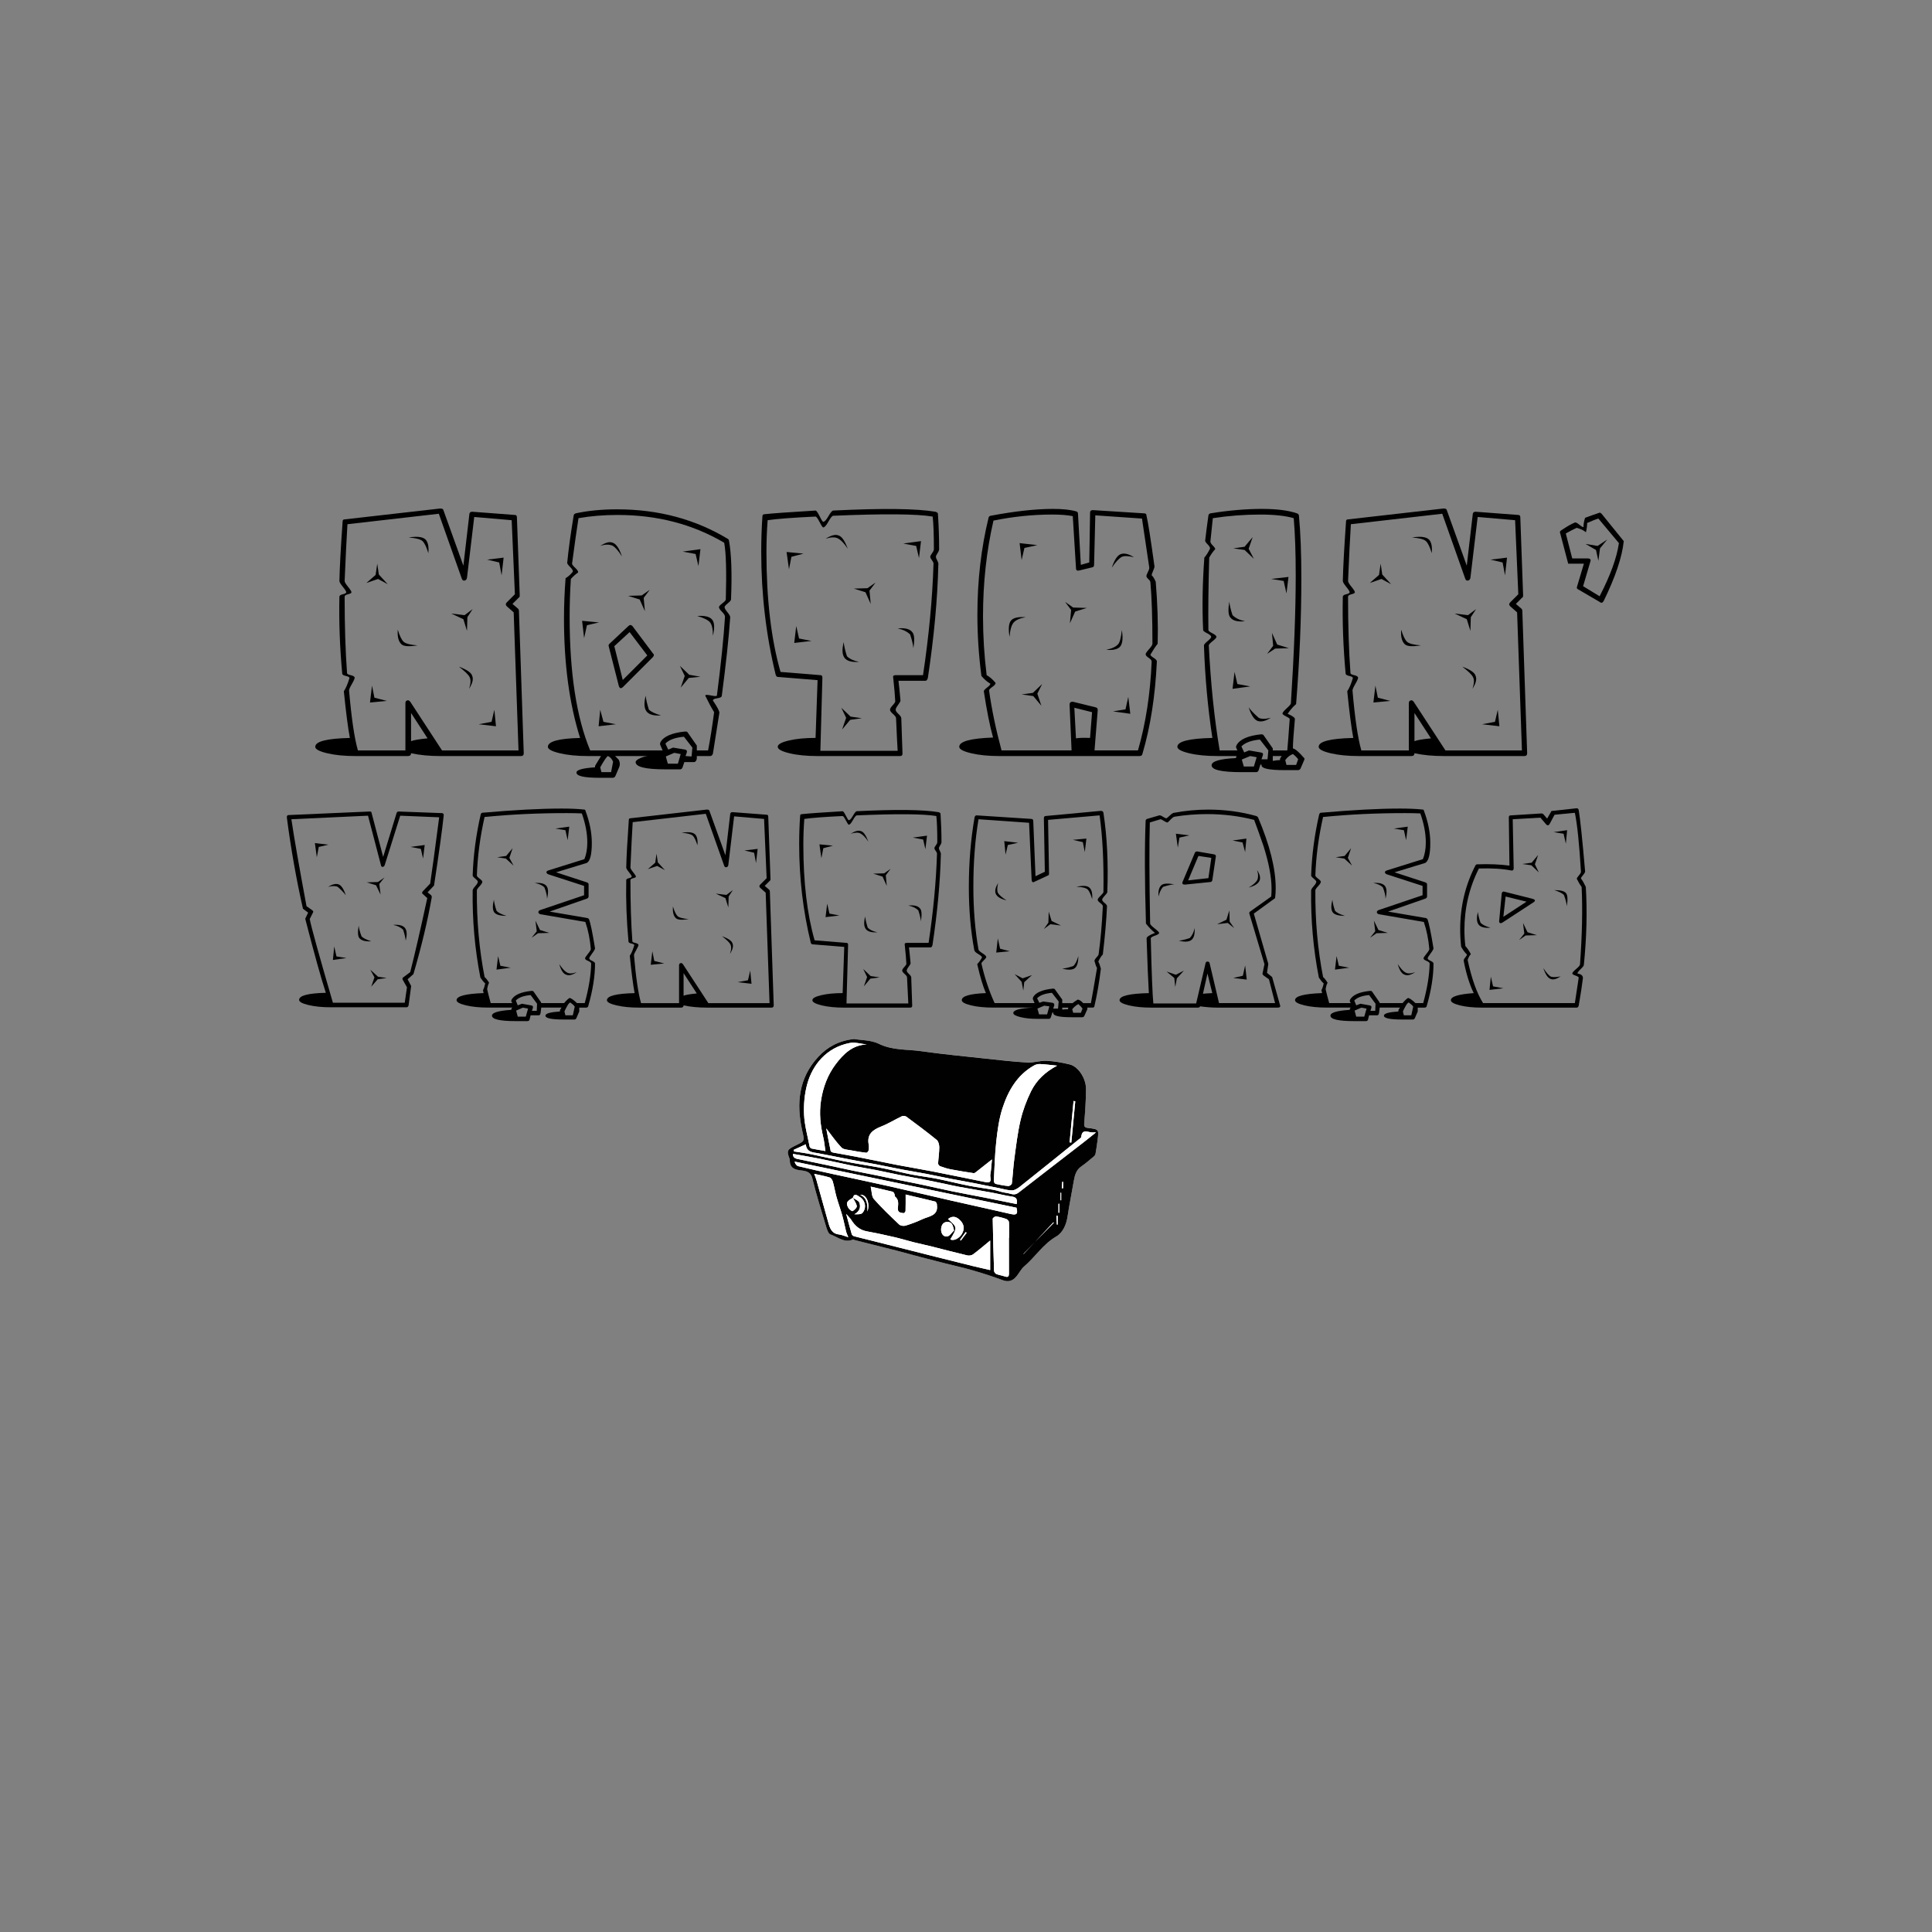 <?xml version="1.0" encoding="utf-8"?>
<!-- Generator: Adobe Illustrator 16.0.0, SVG Export Plug-In . SVG Version: 6.00 Build 0)  -->
<!DOCTYPE svg PUBLIC "-//W3C//DTD SVG 1.1//EN" "http://www.w3.org/Graphics/SVG/1.1/DTD/svg11.dtd">
<svg version="1.1" id="Layer_1" xmlns="http://www.w3.org/2000/svg" xmlns:xlink="http://www.w3.org/1999/xlink" x="0px" y="0px"
	 width="144px" height="144px" viewBox="0 0 144 144" enable-background="new 0 0 144 144" xml:space="preserve">
<rect x="0" y="0" width="144" height="144" fill="#808080" stroke="none"/>
<g>
	<path d="M39.037,56.142c0,0.14-0.07,0.21-0.21,0.21h-6c-0.82,0-1.55-0.07-2.19-0.21c0,0.14-0.08,0.21-0.24,0.21h-3.9
		c-0.82,0-1.525-0.07-2.115-0.21c-0.59-0.14-0.885-0.3-0.885-0.48c0-0.4,0.86-0.62,2.58-0.66c-0.14-0.74-0.29-1.9-0.45-3.48
		c0.16-0.24,0.3-0.57,0.42-0.99c0-0.06-0.09-0.11-0.27-0.15c-0.18-0.04-0.27-0.1-0.27-0.18c-0.18-1.94-0.25-3.85-0.21-5.73
		c0-0.08,0.084-0.14,0.255-0.18c0.169-0.04,0.255-0.09,0.255-0.15s-0.085-0.195-0.255-0.405c-0.17-0.21-0.255-0.354-0.255-0.435
		c0.02-0.98,0.1-2.46,0.24-4.44c0-0.1,0.05-0.15,0.15-0.15l7.11-0.81c0.14,0,0.22,0.03,0.24,0.09l1.5,4.17l0.45-3.87
		c0.02-0.1,0.09-0.15,0.21-0.15l3.18,0.24c0.1,0,0.15,0.06,0.15,0.18l0.21,5.82c0,0.081-0.01,0.12-0.03,0.12l-0.51,0.51l0.42,0.36
		c0.04,0.041,0.06,0.09,0.06,0.15L39.037,56.142z M38.647,55.932l-0.36-10.29l-0.51-0.45c-0.101-0.1-0.101-0.2,0-0.3l0.6-0.6
		l-0.24-5.52l-2.79-0.24l-0.54,4.53c-0.02,0.12-0.08,0.19-0.18,0.21c-0.101,0.02-0.17-0.03-0.21-0.15l-1.71-4.83l-6.81,0.78
		c-0.06,0.96-0.13,2.37-0.21,4.23c0,0.08,0.085,0.225,0.255,0.435c0.169,0.21,0.255,0.345,0.255,0.405s-0.085,0.11-0.255,0.15
		c-0.17,0.041-0.255,0.101-0.255,0.18c0,2.18,0.06,4.08,0.18,5.7c0,0.06,0.09,0.11,0.27,0.15s0.28,0.1,0.3,0.18
		c0,0.08-0.07,0.24-0.21,0.48c-0.14,0.24-0.21,0.4-0.21,0.48c0.18,2.081,0.4,3.57,0.66,4.47h3.54v-3.51c0-0.12,0.04-0.189,0.12-0.21
		c0.08-0.04,0.16-0.01,0.24,0.09l2.37,3.63H38.647z M28.897,43.542l-0.72-0.39l-0.87,0.3l0.69-0.6l0.12-0.84l0.12,0.81
		L28.897,43.542z M28.837,52.242l-1.26,0.12l0.15-1.26l0.18,0.9L28.837,52.242z M31.117,48.102c-0.6,0.1-0.99,0.08-1.17-0.06
		c-0.24-0.2-0.34-0.57-0.3-1.11c0.14,0.46,0.285,0.76,0.435,0.9C30.232,47.972,30.577,48.062,31.117,48.102z M31.927,41.231
		c-0.14-0.46-0.285-0.76-0.435-0.9c-0.15-0.14-0.495-0.229-1.035-0.27c0.74-0.12,1.19-0.03,1.35,0.27
		C31.927,40.552,31.967,40.852,31.927,41.231z M31.867,55.032l-1.23-1.89v2.1C30.836,55.162,31.247,55.092,31.867,55.032z
		 M35.227,45.401l-0.39,0.6l-0.03,1.02l-0.27-0.87l-0.9-0.42l0.99,0.12L35.227,45.401z M35.197,50.381
		c0.1,0.24,0.02,0.561-0.24,0.96c0.14-0.4,0.15-0.7,0.03-0.9c-0.08-0.16-0.34-0.41-0.78-0.75
		C34.807,49.912,35.137,50.142,35.197,50.381z M36.967,54.131l-1.29-0.15l0.96-0.18l0.21-0.9L36.967,54.131z M37.537,41.562
		l-0.15,1.32l-0.18-0.96l-0.9-0.21L37.537,41.562z"/>
	<path d="M54.486,44.682c0,0.06-0.08,0.155-0.24,0.285c-0.16,0.13-0.24,0.225-0.24,0.285c0,0.08,0.07,0.206,0.21,0.375
		c0.14,0.17,0.21,0.295,0.21,0.375c-0.101,1.5-0.311,3.46-0.63,5.88c-0.02,0.081-0.135,0.135-0.345,0.165
		c-0.21,0.03-0.315,0.085-0.315,0.165c0.34,0.5,0.5,0.81,0.48,0.93l-0.48,3.03c-0.041,0.12-0.11,0.18-0.21,0.18h-0.99v0.21
		c-0.041,0.16-0.11,0.24-0.21,0.24h-0.72l-0.12,0.36c-0.041,0.12-0.101,0.18-0.18,0.18h-1.11c-1.48,0-2.22-0.18-2.22-0.54
		c0-0.101,0.13-0.206,0.39-0.315c0.26-0.11,0.5-0.154,0.72-0.135h-2.64l0.27,0.27c0.1,0.2,0.109,0.39,0.03,0.57l-0.27,0.63
		c-0.04,0.1-0.11,0.15-0.21,0.15h-0.99c-1.14,0-1.71-0.13-1.71-0.39c0-0.2,0.46-0.33,1.38-0.39c0-0.08,0.01-0.13,0.03-0.15
		l0.42-0.69h-0.96c-0.82,0-1.525-0.07-2.115-0.21c-0.59-0.14-0.885-0.3-0.885-0.48c0-0.4,0.8-0.62,2.4-0.66
		c-0.8-2.54-1.2-5.51-1.2-8.91c0-0.98,0.04-1.98,0.12-3c0.18-0.1,0.36-0.26,0.54-0.48c0.02-0.08-0.045-0.195-0.195-0.345
		s-0.225-0.255-0.225-0.315c0.1-1.02,0.26-2.19,0.48-3.51c0-0.08,0.05-0.14,0.15-0.18c0.919-0.2,1.95-0.3,3.09-0.3
		c3.08,0,5.84,0.74,8.28,2.22c0.04,0.04,0.06,0.08,0.06,0.12C54.517,41.302,54.566,42.762,54.486,44.682z M54.097,44.682
		c0.06-2.08,0.02-3.49-0.12-4.23c-2.34-1.38-4.99-2.07-7.95-2.07c-1.04,0-2.01,0.081-2.91,0.24c-0.12,0.76-0.28,1.89-0.48,3.39
		c0,0.06,0.08,0.165,0.24,0.315s0.23,0.265,0.21,0.345c-0.16,0.101-0.34,0.26-0.54,0.48c-0.06,0.96-0.09,1.9-0.09,2.82
		c0,4.18,0.51,7.5,1.53,9.96h5.4l-0.18-0.42c-0.02-0.06-0.01-0.13,0.03-0.21c0.24-0.42,0.85-0.68,1.83-0.78
		c0.1,0,0.16,0.02,0.18,0.06l0.69,0.99v0.36h0.84c0.16-0.84,0.31-1.79,0.45-2.85c-0.22-0.36-0.44-0.77-0.66-1.23
		c0-0.04,0.04-0.06,0.12-0.06c0.06,0,0.165,0.015,0.315,0.045c0.15,0.03,0.255,0.045,0.315,0.045c0.08,0,0.12-0.02,0.12-0.06
		c0.3-2.32,0.5-4.27,0.6-5.85c0-0.1-0.075-0.225-0.225-0.375s-0.225-0.265-0.225-0.345c0-0.06,0.085-0.155,0.255-0.285
		S54.097,44.742,54.097,44.682z M44.646,46.392l-0.9,0.21l-0.21,0.96l-0.15-1.29L44.646,46.392z M45.907,53.981l-1.29,0.15
		l0.12-1.23l0.24,0.9L45.907,53.981z M46.356,41.472c-0.28-0.44-0.52-0.71-0.72-0.81c-0.26-0.1-0.561-0.09-0.9,0.03
		c0.4-0.26,0.71-0.34,0.93-0.24C45.926,40.532,46.156,40.872,46.356,41.472z M45.697,56.771c-0.101-0.22-0.23-0.36-0.39-0.42
		c-0.101,0.06-0.29,0.34-0.57,0.84l0.09,0.36h0.72L45.697,56.771z M48.667,48.702c0.1,0.08,0.09,0.18-0.03,0.3l-2.19,2.19
		c-0.161,0.161-0.27,0.13-0.33-0.09l-0.75-2.94c-0.021-0.06,0-0.12,0.06-0.18l1.41-1.32c0.1-0.1,0.2-0.1,0.3,0L48.667,48.702z
		 M48.247,48.852l-1.32-1.74l-1.14,1.05l0.63,2.52L48.247,48.852z M48.427,43.961l-0.45,0.6l0.09,0.99l-0.39-0.87l-0.87-0.27
		l1.02-0.03L48.427,43.961z M49.267,53.322c-0.54,0.04-0.9-0.06-1.08-0.3c-0.18-0.24-0.2-0.63-0.06-1.17
		c0.02,0.26,0.1,0.61,0.24,1.05C48.546,53.062,48.847,53.202,49.267,53.322z M51.606,55.722l-0.63-0.81
		c-0.66,0.06-1.12,0.23-1.38,0.51l0.21,0.45l0.36-0.15l0.87,0.143c0.14,0.02,0.19,0.096,0.15,0.229l-0.09,0.258l0.45,0.03
		L51.606,55.722z M50.736,56.202l-0.48-0.09l-0.63,0.27l0.15,0.54h0.75L50.736,56.202z M52.207,50.441l-0.87,0.09l-0.6,0.72
		l0.3-0.87l-0.36-0.75l0.69,0.66L52.207,50.441z M52.207,40.932l-0.15,1.26l-0.21-0.9l-0.96-0.18L52.207,40.932z M53.137,47.381
		c0-0.5-0.075-0.834-0.225-1.005c-0.15-0.169-0.465-0.325-0.945-0.465c0.56-0.04,0.93,0.05,1.11,0.27
		C53.256,46.402,53.276,46.802,53.137,47.381z"/>
	<path d="M69.997,40.932c0,0.08-0.04,0.18-0.12,0.3s-0.12,0.21-0.12,0.27s0.035,0.155,0.105,0.285
		c0.07,0.13,0.095,0.235,0.075,0.315c-0.06,2.561-0.32,5.37-0.78,8.43c-0.041,0.14-0.101,0.21-0.18,0.21h-2.01
		c0.04,0.32,0.09,0.81,0.15,1.47c0,0.06-0.06,0.17-0.18,0.33c-0.12,0.16-0.18,0.28-0.18,0.36c0,0.081,0.07,0.186,0.21,0.315
		c0.14,0.13,0.21,0.235,0.21,0.315l0.09,2.64c0,0.12-0.06,0.18-0.18,0.18h-6.15c-0.82,0-1.52-0.07-2.1-0.21s-0.87-0.301-0.87-0.482
		c0-0.181,0.274-0.336,0.825-0.466c0.55-0.13,1.215-0.195,1.995-0.195l0.15-4.305l-2.97-0.241c-0.06,0-0.11-0.05-0.15-0.15
		c-0.72-2.949-1.08-6.01-1.08-9.18c0-0.903,0.03-1.786,0.09-2.648c0-0.101,0.06-0.151,0.18-0.151c0.54-0.06,1.8-0.15,3.78-0.271
		c0.06,0,0.16,0.14,0.3,0.42c0.14,0.28,0.23,0.42,0.27,0.42c0.1,0,0.23-0.14,0.39-0.42c0.16-0.28,0.28-0.42,0.36-0.42
		c3.66-0.18,6.2-0.15,7.62,0.09c0.12,0.04,0.18,0.09,0.18,0.15C69.967,39.191,69.997,40.072,69.997,40.932z M69.606,40.932
		c0-1.1-0.03-1.91-0.09-2.43c-1.18-0.2-3.65-0.22-7.41-0.06c-0.08,0-0.2,0.146-0.36,0.435c-0.16,0.29-0.29,0.435-0.39,0.435
		c-0.04,0-0.13-0.135-0.27-0.405c-0.14-0.27-0.24-0.405-0.3-0.405c-1.7,0.08-2.89,0.17-3.57,0.27c-0.06,0.78-0.09,1.58-0.09,2.4
		c0,3.5,0.35,6.47,1.05,8.91l2.97,0.24c0.1,0,0.15,0.06,0.15,0.18l-0.15,5.46h5.76c-0.021-0.28-0.06-1.09-0.12-2.43
		c0-0.08-0.075-0.185-0.225-0.315s-0.225-0.235-0.225-0.315c0-0.08,0.065-0.189,0.195-0.33c0.13-0.14,0.195-0.24,0.195-0.3
		c-0.02-0.42-0.07-1-0.15-1.74c-0.041-0.14,0.02-0.21,0.18-0.21h2.04c0.44-2.94,0.7-5.69,0.78-8.25c0.02-0.08-0.015-0.18-0.105-0.3
		s-0.135-0.21-0.135-0.27s0.045-0.15,0.135-0.27S69.606,41.012,69.606,40.932z M59.887,41.262l-0.9,0.24l-0.18,0.93l-0.18-1.29
		L59.887,41.262z M60.487,47.771l-1.29,0.15l0.15-1.26l0.21,0.93L60.487,47.771z M63.187,40.901c-0.26-0.399-0.51-0.66-0.75-0.78
		c-0.2-0.1-0.5-0.09-0.9,0.03c0.42-0.259,0.74-0.34,0.96-0.24C62.737,39.972,62.966,40.302,63.187,40.901z M64.237,53.532
		l-0.87,0.12l-0.6,0.72l0.3-0.87l-0.36-0.75l0.69,0.66L64.237,53.532z M64.027,49.332c-0.54,0.041-0.9-0.06-1.08-0.3
		c-0.18-0.24-0.2-0.63-0.06-1.17c0.02,0.26,0.1,0.61,0.24,1.05C63.326,49.112,63.626,49.252,64.027,49.332z M65.257,43.421
		l-0.45,0.6l0.09,0.99l-0.39-0.87l-0.87-0.27l1.02-0.03L65.257,43.421z M68.077,48.312c-0.02-0.26-0.101-0.6-0.24-1.02
		c-0.22-0.22-0.53-0.37-0.93-0.45c0.56-0.06,0.93,0.04,1.11,0.3C68.156,47.322,68.176,47.711,68.077,48.312z M68.646,40.332
		l-0.15,1.26l-0.21-0.9l-0.96-0.18L68.646,40.332z"/>
	<path d="M86.286,47.981c-0.16,0.2-0.341,0.47-0.54,0.81c0,0.06,0.08,0.14,0.24,0.24s0.24,0.19,0.24,0.27
		c-0.121,2.58-0.48,4.88-1.08,6.9c-0.021,0.1-0.09,0.15-0.211,0.15h-3.689c-0.28,0-0.641,0-1.08,0c-0.02,0-0.061,0-0.12,0h-5.579
		c-0.801,0-1.496-0.07-2.085-0.21c-0.59-0.14-0.885-0.3-0.885-0.48c0-0.4,0.84-0.63,2.52-0.69c-0.24-0.86-0.47-2.01-0.689-3.45
		c0-0.06,0.085-0.155,0.255-0.285c0.17-0.129,0.245-0.225,0.226-0.285c-0.221-0.12-0.441-0.31-0.66-0.57
		c-0.201-1.54-0.3-3.06-0.3-4.56c0-2.56,0.28-4.98,0.839-7.26c0.02-0.06,0.07-0.1,0.15-0.12c1.801-0.34,3.35-0.51,4.65-0.51
		c0.72,0,1.289,0.06,1.71,0.18c0.1,0.021,0.149,0.081,0.149,0.18l0.211,3.81l0.629-0.18l0.061-3.72c0-0.12,0.07-0.18,0.21-0.18
		l3.81,0.24c0.121,0,0.181,0.05,0.181,0.15c0.12,0.5,0.319,1.77,0.6,3.81c0,0.06-0.035,0.17-0.104,0.33
		c-0.07,0.16-0.105,0.27-0.105,0.33c0.1,0.081,0.199,0.24,0.301,0.48C86.275,44.962,86.326,46.502,86.286,47.981z M85.896,47.981
		c0-1.92-0.051-3.439-0.15-4.56c0-0.08-0.051-0.165-0.15-0.255s-0.149-0.165-0.149-0.225s0.04-0.169,0.12-0.33
		c0.08-0.16,0.109-0.27,0.09-0.33c-0.041-0.28-0.221-1.49-0.54-3.63l-3.479-0.24l-0.091,3.69c0,0.1-0.04,0.16-0.12,0.18l-0.99,0.24
		c-0.16,0.041-0.239-0.02-0.239-0.18l-0.24-3.87c-0.4-0.08-0.91-0.12-1.53-0.12c-1.439,0-2.9,0.15-4.38,0.45
		c-0.521,2.26-0.78,4.64-0.78,7.14c0,1.46,0.09,2.92,0.271,4.38c0.22,0.12,0.439,0.31,0.66,0.57c0.02,0.08-0.056,0.18-0.226,0.3
		c-0.17,0.12-0.254,0.21-0.254,0.27c0.199,1.42,0.51,2.91,0.93,4.47h5.22l-0.149-3.42c0-0.14,0.079-0.21,0.239-0.21l1.71,0.42
		c0.1,0.02,0.15,0.09,0.15,0.21l-0.24,3h3.24c0.58-2.02,0.92-4.23,1.02-6.63c0-0.08-0.074-0.17-0.225-0.27s-0.225-0.19-0.225-0.27
		c0-0.06,0.084-0.185,0.254-0.375S85.896,48.062,85.896,47.981z M76.446,46.001c-0.44,0.08-0.74,0.215-0.9,0.405
		s-0.26,0.545-0.3,1.065c-0.1-0.6-0.064-1.005,0.105-1.215C75.521,46.046,75.886,45.962,76.446,46.001z M77.316,40.631l-0.961,0.21
		l-0.209,0.9l-0.15-1.26L77.316,40.631z M77.676,50.981l-0.359,0.72l0.3,0.9l-0.601-0.72l-0.869-0.12l0.84-0.12L77.676,50.981z
		 M81.006,45.312l-0.869,0.27l-0.391,0.87l0.09-0.99l-0.449-0.6l0.6,0.42L81.006,45.312z M81.396,53.082l-1.32-0.33l0.12,2.28
		c0.22-0.04,0.569-0.05,1.05-0.03L81.396,53.082z M83.616,46.961c0.12,0.74,0.03,1.19-0.271,1.35c-0.22,0.12-0.52,0.16-0.899,0.12
		c0.42-0.08,0.72-0.22,0.899-0.42C83.467,47.872,83.557,47.521,83.616,46.961z M84.516,41.532c-0.42-0.1-0.72-0.11-0.899-0.03
		c-0.22,0.12-0.47,0.39-0.75,0.81c0.2-0.6,0.43-0.94,0.69-1.02C83.816,41.212,84.136,41.292,84.516,41.532z M84.246,53.202
		l-1.29-0.18l0.931-0.15l0.209-0.93L84.246,53.202z"/>
	<path d="M97.206,56.651l-0.271,0.63c-0.04,0.08-0.109,0.12-0.21,0.12h-0.989c-1.141,0-1.71-0.12-1.71-0.36
		c0-0.08-0.03-0.09-0.091-0.03l-0.119,0.39c-0.041,0.1-0.101,0.15-0.181,0.15h-1.109c-1.481,0-2.22-0.17-2.22-0.51
		c0-0.3,0.609-0.48,1.829-0.54c-0.02-0.02-0.01-0.07,0.03-0.15h-1.439c-0.82,0-1.521-0.07-2.101-0.21c-0.58-0.14-0.87-0.3-0.87-0.48
		c0-0.4,0.87-0.62,2.609-0.66c-0.34-2.22-0.55-4.52-0.629-6.9c0-0.06,0.09-0.165,0.27-0.315s0.27-0.255,0.27-0.315
		c0-0.08-0.1-0.17-0.299-0.27c-0.201-0.1-0.301-0.18-0.301-0.24c-0.08-1.7-0.05-3.5,0.09-5.4c0.141-0.16,0.28-0.38,0.42-0.66
		c0.02-0.08-0.035-0.185-0.164-0.315c-0.131-0.13-0.195-0.225-0.195-0.285c0.06-0.54,0.14-1.16,0.24-1.86
		c0-0.08,0.049-0.14,0.149-0.18c1.38-0.22,2.66-0.33,3.84-0.33c1.1,0,1.97,0.11,2.61,0.33c0.1,0.04,0.15,0.1,0.15,0.18
		c0.119,1.24,0.18,2.79,0.18,4.65c0,2.98-0.131,6.11-0.391,9.39c-0.199,0.161-0.41,0.4-0.63,0.72c0.36,0.16,0.54,0.29,0.54,0.39
		c-0.1,1.1-0.149,1.83-0.149,2.19c0.18,0.04,0.45,0.27,0.81,0.69C97.236,56.511,97.246,56.571,97.206,56.651z M96.426,38.622
		c-0.62-0.18-1.45-0.27-2.49-0.27c-1.18,0-2.359,0.09-3.539,0.27c-0.021,0.22-0.08,0.8-0.181,1.74c0,0.081,0.06,0.18,0.181,0.3
		c0.119,0.12,0.18,0.21,0.18,0.27c-0.141,0.14-0.291,0.35-0.45,0.63c-0.06,2.14-0.08,3.94-0.06,5.4c0,0.06,0.1,0.14,0.299,0.24
		c0.2,0.1,0.301,0.19,0.301,0.27c0,0.06-0.096,0.165-0.285,0.315c-0.19,0.15-0.285,0.255-0.285,0.315
		c0.141,2.84,0.41,5.45,0.811,7.83h1.319l-0.09-0.21c-0.02-0.04-0.01-0.1,0.03-0.18c0.24-0.439,0.85-0.709,1.83-0.81
		c0.1,0,0.16,0.021,0.18,0.06l0.69,0.99v0.15h1.08c0.039-0.4,0.1-1.18,0.18-2.34c0-0.04-0.09-0.105-0.271-0.195
		c-0.18-0.09-0.27-0.165-0.27-0.225c0.02-0.08,0.13-0.21,0.33-0.39c0.199-0.18,0.3-0.3,0.3-0.36c0.24-3.76,0.36-6.939,0.36-9.54
		C96.576,41.182,96.525,39.762,96.426,38.622z M92.796,46.302c-0.561,0.06-0.93-0.04-1.11-0.3c-0.14-0.18-0.16-0.57-0.06-1.17
		c0.02,0.26,0.1,0.6,0.24,1.02C92.086,46.072,92.396,46.222,92.796,46.302z M93.186,51.162l-1.319,0.18l0.149-1.26l0.21,0.9
		L93.186,51.162z M93.456,41.651l-0.69-0.66l-0.84-0.12l0.84-0.12l0.601-0.72l-0.3,0.87L93.456,41.651z M94.536,55.932l-0.63-0.81
		c-0.641,0.06-1.101,0.23-1.38,0.51l0.21,0.45l0.359-0.15l0.87,0.15c0.16,0.02,0.21,0.1,0.15,0.24l-0.09,0.27h0.449L94.536,55.932z
		 M93.666,56.438l-0.48-0.087l-0.63,0.26l0.15,0.52h0.75L93.666,56.438z M94.716,53.501c-0.38,0.24-0.7,0.32-0.96,0.24
		c-0.26-0.08-0.49-0.42-0.689-1.02c0.159,0.22,0.409,0.48,0.75,0.78C94.016,53.602,94.315,53.602,94.716,53.501z M96.066,48.312
		l-1.021,0.03l-0.6,0.39l0.449-0.6l-0.09-0.96l0.391,0.87L96.066,48.312z M96.036,43.001l-0.15,1.23l-0.21-0.93l-0.93-0.15
		L96.036,43.001z M95.526,56.352h-0.66v0.36c0.239-0.04,0.42-0.06,0.54-0.06c0-0.1,0.01-0.155,0.029-0.165
		C95.456,56.476,95.485,56.431,95.526,56.352z M96.756,56.592c-0.08-0.12-0.21-0.25-0.39-0.39c-0.221,0.08-0.41,0.229-0.57,0.45
		l0.09,0.36h0.72L96.756,56.592z"/>
	<path d="M113.825,56.142c0,0.14-0.07,0.21-0.21,0.21h-6c-0.82,0-1.55-0.07-2.189-0.21c0,0.14-0.081,0.21-0.24,0.21h-3.9
		c-0.82,0-1.525-0.07-2.115-0.21c-0.589-0.14-0.885-0.3-0.885-0.48c0-0.4,0.859-0.62,2.58-0.66c-0.14-0.74-0.29-1.9-0.45-3.48
		c0.16-0.24,0.3-0.57,0.42-0.99c0-0.06-0.09-0.11-0.27-0.15c-0.18-0.04-0.271-0.1-0.271-0.18c-0.18-1.94-0.25-3.85-0.21-5.73
		c0-0.08,0.085-0.14,0.255-0.18c0.17-0.04,0.256-0.09,0.256-0.15s-0.086-0.195-0.256-0.405c-0.17-0.21-0.255-0.354-0.255-0.435
		c0.021-0.98,0.101-2.46,0.24-4.44c0-0.1,0.05-0.15,0.15-0.15l7.109-0.81c0.14,0,0.22,0.03,0.24,0.09l1.5,4.17l0.45-3.87
		c0.02-0.1,0.09-0.15,0.21-0.15l3.18,0.24c0.101,0,0.15,0.06,0.15,0.18l0.21,5.82c0,0.081-0.011,0.12-0.03,0.12l-0.51,0.51
		l0.42,0.36c0.04,0.041,0.06,0.09,0.06,0.15L113.825,56.142z M113.436,55.932l-0.36-10.29l-0.51-0.45c-0.101-0.1-0.101-0.2,0-0.3
		l0.6-0.6l-0.239-5.52l-2.79-0.24l-0.54,4.53c-0.021,0.12-0.08,0.19-0.181,0.21c-0.1,0.02-0.17-0.03-0.21-0.15l-1.71-4.83
		l-6.81,0.78c-0.061,0.96-0.131,2.37-0.21,4.23c0,0.08,0.085,0.225,0.255,0.435c0.17,0.21,0.255,0.345,0.255,0.405
		s-0.085,0.11-0.255,0.15c-0.17,0.041-0.255,0.101-0.255,0.18c0,2.18,0.06,4.08,0.18,5.7c0,0.06,0.09,0.11,0.271,0.15
		c0.18,0.04,0.279,0.1,0.3,0.18c0,0.08-0.07,0.24-0.21,0.48c-0.141,0.24-0.21,0.4-0.21,0.48c0.18,2.081,0.399,3.57,0.659,4.47h3.54
		v-3.51c0-0.12,0.04-0.189,0.12-0.21c0.08-0.04,0.16-0.01,0.24,0.09l2.37,3.63H113.436z M103.686,43.542l-0.721-0.39l-0.869,0.3
		l0.689-0.6l0.12-0.84l0.12,0.81L103.686,43.542z M103.625,52.242l-1.26,0.12l0.15-1.26l0.18,0.9L103.625,52.242z M105.905,48.102
		c-0.6,0.1-0.99,0.08-1.17-0.06c-0.24-0.2-0.341-0.57-0.3-1.11c0.14,0.46,0.285,0.76,0.435,0.9
		C105.021,47.972,105.365,48.062,105.905,48.102z M106.715,41.231c-0.14-0.46-0.284-0.76-0.435-0.9
		c-0.15-0.14-0.495-0.229-1.035-0.27c0.74-0.12,1.189-0.03,1.351,0.27C106.715,40.552,106.755,40.852,106.715,41.231z
		 M106.655,55.032l-1.229-1.89v2.1C105.625,55.162,106.035,55.092,106.655,55.032z M110.016,45.401l-0.391,0.6l-0.029,1.02
		l-0.271-0.87l-0.899-0.42l0.989,0.12L110.016,45.401z M109.985,50.381c0.1,0.24,0.02,0.561-0.24,0.96c0.14-0.4,0.15-0.7,0.03-0.9
		c-0.08-0.16-0.341-0.41-0.78-0.75C109.596,49.912,109.926,50.142,109.985,50.381z M111.755,54.131l-1.29-0.15l0.961-0.18l0.21-0.9
		L111.755,54.131z M112.325,41.562l-0.149,1.32l-0.181-0.96l-0.899-0.21L112.325,41.562z"/>
	<path d="M121.025,40.332c-0.12,1.18-0.62,2.67-1.5,4.47c-0.08,0.14-0.181,0.16-0.3,0.06l-1.591-0.93c-0.1-0.04-0.13-0.11-0.09-0.21
		l0.51-1.71h-1.17l-0.6-2.28c-0.04-0.08-0.011-0.15,0.09-0.21c0.38-0.26,0.71-0.45,0.99-0.57c0.06-0.04,0.175,0.01,0.345,0.15
		c0.17,0.14,0.274,0.2,0.315,0.18c0-0.22,0.04-0.45,0.12-0.69c0.379-0.14,0.72-0.26,1.02-0.36c0.061-0.04,0.13-0.02,0.21,0.06
		L121.025,40.332z M120.665,40.481l-1.53-1.83c-0.16,0.041-0.439,0.15-0.84,0.33c0,0.22-0.03,0.45-0.09,0.69
		c-0.16-0.14-0.39-0.25-0.69-0.33c-0.22,0.1-0.49,0.24-0.81,0.42l0.48,1.86h1.14c0.199,0,0.27,0.08,0.21,0.24l-0.54,1.83l1.23,0.75
		C120.024,42.902,120.505,41.582,120.665,40.481z M119.795,40.211l-0.54,0.66l-0.12,0.93l-0.18-0.81l-0.78-0.45l0.9,0.15
		L119.795,40.211z"/>
</g>
<g>
	<g>
		<path fill="#FFFFFF" d="M63.646,77.443c-1.166,0.134-1.986,0.605-2.652,1.318c-1.475,1.584-1.646,3.486-1.205,5.49
			c0.174,0.789,0.225,0.775-0.456,1.105c-0.666,0.324-0.715,0.393-0.488,0.995c0.018,0.049,0.022,0.104,0.023,0.153
			c0.009,0.433,0.207,0.623,0.654,0.703c0.385,0.068,0.877,0.015,1.026,0.625c0.292,1.19,0.658,2.364,1.011,3.539
			c0.069,0.231,0.173,0.58,0.338,0.635c0.54,0.175,1.028,0.66,1.674,0.379c0.029-0.014,0.079,0.025,0.12,0.035
			c1.022,0.258,2.046,0.512,3.067,0.772c0.626,0.16,1.248,0.337,1.874,0.502c0.609,0.16,1.221,0.313,1.832,0.47
			c0.678,0.172,1.362,0.318,2.033,0.514c0.746,0.218,1.491,0.451,2.218,0.729c0.466,0.179,0.788,0.052,1.07-0.306
			c0.188-0.236,0.328-0.523,0.554-0.717c0.825-0.703,1.404-1.653,2.383-2.225c0.493-0.287,0.758-0.882,0.85-1.507
			c0.131-0.89,0.315-1.772,0.467-2.659c0.07-0.419,0.179-0.8,0.559-1.063c0.327-0.227,0.629-0.49,0.935-0.745
			c0.061-0.05,0.111-0.136,0.124-0.21c0.061-0.333,0.107-0.666,0.15-1.001c0.101-0.806,0.099-0.813-0.7-0.905
			c-0.239-0.025-0.315-0.097-0.296-0.355c0.066-0.846,0.131-1.693,0.134-2.543c0.004-0.803-0.576-1.683-1.211-1.838
			c-0.568-0.143-1.156-0.244-1.738-0.272c-0.473-0.022-0.954,0.155-1.424,0.129c-1.063-0.062-2.125-0.185-3.184-0.3
			c-1.576-0.169-3.157-0.32-4.727-0.543c-1.049-0.149-2.125-0.047-3.146-0.547C64.918,77.512,64.169,77.534,63.646,77.443z"/>
		<path fill="#010101" d="M63.646,77.443c0.523,0.091,1.272,0.068,1.868,0.359c1.021,0.5,2.097,0.396,3.146,0.547
			c1.57,0.223,3.15,0.374,4.728,0.545c1.059,0.115,2.12,0.238,3.184,0.3c0.47,0.026,0.951-0.151,1.424-0.129
			c0.582,0.028,1.17,0.131,1.738,0.272c0.635,0.155,1.215,1.035,1.211,1.838c-0.003,0.85-0.066,1.697-0.134,2.543
			c-0.021,0.26,0.057,0.33,0.296,0.355c0.799,0.094,0.801,0.1,0.7,0.905c-0.043,0.335-0.091,0.668-0.15,1.001
			c-0.013,0.074-0.063,0.16-0.124,0.21c-0.306,0.255-0.606,0.519-0.935,0.745c-0.38,0.263-0.487,0.645-0.559,1.063
			c-0.15,0.887-0.336,1.771-0.467,2.659c-0.092,0.625-0.355,1.22-0.85,1.507c-0.979,0.57-1.558,1.521-2.383,2.225
			c-0.226,0.193-0.365,0.479-0.554,0.717c-0.282,0.355-0.604,0.484-1.07,0.306c-0.727-0.278-1.472-0.513-2.218-0.729
			c-0.671-0.195-1.354-0.343-2.033-0.515c-0.611-0.154-1.223-0.31-1.832-0.47c-0.626-0.165-1.248-0.342-1.874-0.502
			c-1.021-0.262-2.045-0.515-3.067-0.772c-0.041-0.01-0.091-0.049-0.12-0.035c-0.646,0.281-1.134-0.204-1.674-0.379
			c-0.165-0.055-0.269-0.402-0.338-0.635c-0.353-1.175-0.719-2.349-1.011-3.539c-0.149-0.61-0.642-0.557-1.026-0.625
			c-0.447-0.08-0.646-0.271-0.654-0.703c-0.001-0.051-0.006-0.104-0.023-0.153c-0.227-0.603-0.178-0.671,0.488-0.995
			c0.681-0.33,0.63-0.316,0.456-1.105c-0.441-2.004-0.27-3.906,1.205-5.49C61.66,78.049,62.48,77.577,63.646,77.443z M63.564,89.272
			c0.168,0.12,0.425,0.207,0.485,0.366c0.13,0.345,0.013,0.662-0.37,0.867c0.229,0.004,0.506,0.018,0.613-0.111
			c0.333-0.401,0.173-0.973-0.23-1.191c-0.105-0.058-0.396-0.339-0.491,0.076c-0.471,0.253-0.54,0.385-0.337,0.756
			c0.06,0.111,0.27,0.262,0.316,0.233c0.136-0.08,0.327-0.259,0.311-0.368C63.828,89.68,63.67,89.48,63.564,89.272z M61.583,84.104
			c0.099,0.515,0.207,1.104,0.331,1.688c0.011,0.051,0.119,0.103,0.189,0.115c0.551,0.104,1.105,0.192,1.656,0.301
			c1.052,0.205,2.1,0.426,3.151,0.629c0.855,0.164,1.717,0.305,2.572,0.471c1.295,0.254,2.588,0.521,3.884,0.783
			c0.282,0.058,0.544,0.104,0.451-0.351c-0.031-0.155,0.024-0.327,0.04-0.491c0.024-0.259,0.049-0.517,0.078-0.83
			c-0.432,0.34-0.802,0.635-1.175,0.928c-0.057,0.044-0.134,0.103-0.191,0.094c-0.57-0.086-1.141-0.176-1.707-0.285
			c-0.271-0.052-0.534-0.139-0.791-0.232c-0.068-0.024-0.154-0.135-0.151-0.203c0.02-0.402,0.087-0.805,0.087-1.209
			c-0.001-0.188-0.062-0.442-0.191-0.549c-0.735-0.599-1.497-1.166-2.26-1.73c-0.078-0.061-0.245-0.076-0.334-0.035
			c-0.523,0.247-1.019,0.561-1.555,0.77c-0.634,0.25-1.062,0.58-0.921,1.338c0.025,0.145,0.021,0.299-0.006,0.439
			c-0.014,0.07-0.12,0.182-0.173,0.176c-0.377-0.043-0.752-0.104-1.124-0.179c-0.25-0.05-0.576-0.055-0.727-0.213
			C62.291,85.08,61.938,84.561,61.583,84.104z M78.79,79.428c-0.466-0.047-0.866-0.102-1.268-0.123
			c-0.147-0.008-0.316,0.031-0.445,0.104c-1.27,0.712-1.941,1.896-2.366,3.212c-0.25,0.781-0.362,1.617-0.453,2.439
			c-0.109,0.988-0.134,1.986-0.183,2.982c-0.004,0.064,0.078,0.184,0.141,0.197c0.311,0.07,0.625,0.133,0.94,0.158
			c0.085,0.009,0.25-0.109,0.26-0.186c0.075-0.609,0.102-1.227,0.185-1.834c0.132-0.965,0.241-1.94,0.465-2.889
			c0.173-0.736,0.445-1.464,0.778-2.145C77.248,80.523,77.905,79.893,78.79,79.428z M64.596,77.846
			c-0.428-0.043-0.874-0.186-1.278-0.104c-1.701,0.333-2.764,1.612-3.16,3.089c-0.194,0.723-0.263,1.506-0.228,2.254
			c0.037,0.795,0.262,1.582,0.413,2.371c0.012,0.059,0.09,0.137,0.149,0.149c0.327,0.069,0.657,0.12,1.029,0.187
			c-0.056-0.363-0.083-0.701-0.16-1.025c-0.214-0.899-0.311-1.787-0.17-2.719c0.153-1.018,0.502-1.94,1.109-2.742
			C62.867,78.557,63.534,77.892,64.596,77.846z M73.803,92.461c-0.456,0.373-0.852,0.717-1.271,1.026
			c-0.107,0.081-0.3,0.116-0.433,0.084c-0.885-0.208-1.763-0.442-2.644-0.664c-0.458-0.114-0.921-0.209-1.378-0.325
			c-0.471-0.117-0.935-0.264-1.408-0.373c-0.685-0.158-1.37-0.308-2.062-0.433c-0.534-0.097-0.883-0.411-1.158-0.849
			c-0.084-0.131-0.202-0.239-0.381-0.448c0.158,0.584,0.28,1.05,0.416,1.513c0.019,0.061,0.101,0.129,0.166,0.146
			c0.4,0.107,0.805,0.201,1.206,0.303c0.856,0.215,1.712,0.432,2.568,0.648c0.806,0.203,1.611,0.408,2.417,0.61
			c0.882,0.222,1.763,0.442,2.646,0.659c0.438,0.107,0.88,0.205,1.313,0.305C73.803,93.938,73.803,93.233,73.803,92.461z
			 M64.896,88.443c0.084,0.354,0.063,0.729,0.239,0.928c0.587,0.668,1.235,1.284,1.883,1.897c0.101,0.095,0.337,0.128,0.478,0.084
			c0.427-0.13,0.848-0.29,1.251-0.479c0.487-0.229,1.22-0.24,1.079-1.095c-0.001-0.009,0.012-0.021,0.01-0.024
			c-0.038-0.065-0.065-0.179-0.117-0.19c-0.711-0.179-1.426-0.343-2.218-0.529c0,0.419,0.006,0.82-0.007,1.222
			c-0.002,0.06-0.102,0.172-0.143,0.166c-0.206-0.03-0.451-0.029-0.431-0.357c0.02-0.309,0.099-0.637-0.208-0.879
			c-0.04-0.032-0.018-0.137-0.045-0.196c-0.028-0.062-0.074-0.149-0.128-0.163C66.021,88.697,65.498,88.582,64.896,88.443z
			 M59.104,86.004c-0.021,0.354,0.281,0.364,0.526,0.418c0.757,0.162,1.515,0.314,2.271,0.475c0.57,0.12,1.138,0.25,1.709,0.367
			c0.556,0.115,1.115,0.218,1.672,0.33c0.599,0.123,1.195,0.254,1.794,0.377c0.557,0.115,1.115,0.219,1.671,0.338
			c0.749,0.158,1.495,0.338,2.245,0.49c0.809,0.166,1.622,0.311,2.433,0.47c0.784,0.155,1.565,0.317,2.35,0.478
			c0.051-0.294,0.032-0.504-0.331-0.557c-0.485-0.068-0.96-0.196-1.442-0.285c-0.86-0.158-1.726-0.304-2.589-0.46
			c-0.276-0.049-0.553-0.116-0.829-0.175c-0.593-0.123-1.186-0.251-1.78-0.368c-0.589-0.115-1.181-0.213-1.77-0.33
			c-0.589-0.116-1.174-0.253-1.764-0.369c-0.573-0.11-1.15-0.198-1.722-0.313c-0.813-0.165-1.621-0.357-2.435-0.521
			C60.453,86.233,59.787,86.127,59.104,86.004z M75.762,90.016c-5.502-1.145-11.021-2.291-16.537-3.438
			c0.044,0.168,0.145,0.309,0.272,0.34c0.891,0.217,1.786,0.416,2.682,0.611c1.36,0.298,2.724,0.579,4.082,0.885
			c1.544,0.348,3.083,0.717,4.627,1.068c1.46,0.334,2.924,0.65,4.384,0.988C75.65,90.56,75.927,90.588,75.762,90.016z
			 M81.688,84.402c-0.195,0-0.28,0.012-0.362-0.002c-0.318-0.051-0.687-0.229-0.731,0.335c-0.008,0.072-0.124,0.14-0.197,0.198
			c-1.458,1.174-2.914,2.35-4.379,3.515c-0.167,0.132-0.384,0.272-0.58,0.276c-0.313,0.006-0.627-0.1-0.939-0.16
			c-0.624-0.125-1.246-0.256-1.87-0.376c-0.582-0.114-1.169-0.213-1.751-0.326c-0.616-0.119-1.229-0.254-1.846-0.372
			c-0.583-0.111-1.17-0.201-1.753-0.314c-0.651-0.123-1.3-0.264-1.951-0.39c-0.567-0.11-1.137-0.204-1.705-0.313
			c-0.881-0.17-1.761-0.35-2.642-0.516c-0.4-0.076-0.857-0.058-0.922-0.666c-0.32,0.146-0.609,0.277-0.899,0.41
			c0.002,0.039,0.003,0.078,0.004,0.117c0.432,0.07,0.867,0.124,1.295,0.212c0.825,0.167,1.644,0.367,2.47,0.53
			c0.841,0.164,1.687,0.296,2.529,0.445c0.278,0.051,0.556,0.108,0.833,0.17c0.567,0.125,1.132,0.266,1.702,0.375
			c0.603,0.115,1.215,0.184,1.816,0.303c0.813,0.162,1.617,0.369,2.429,0.529c0.605,0.119,1.222,0.19,1.829,0.303
			c0.318,0.058,0.626,0.191,0.944,0.226c0.289,0.03,0.58,0.233,0.887-0.006c1.603-1.247,3.214-2.483,4.82-3.728
			C81.017,84.947,81.308,84.707,81.688,84.402z M75.197,92.26c0.005,0,0.009,0,0.013,0c0-0.394,0.013-0.784-0.009-1.174
			c-0.005-0.082-0.116-0.199-0.203-0.23c-0.246-0.087-0.504-0.154-0.762-0.189c-0.076-0.012-0.246,0.115-0.244,0.176
			c0.02,1.293,0.055,2.586,0.099,3.881c0.004,0.082,0.09,0.205,0.168,0.234c0.209,0.084,0.437,0.11,0.647,0.185
			c0.232,0.079,0.295-0.005,0.294-0.226C75.194,94.029,75.197,93.144,75.197,92.26z M63.225,92.213
			c-0.074-0.188-0.132-0.299-0.16-0.414c-0.099-0.397-0.174-0.803-0.284-1.196c-0.131-0.466-0.301-0.923-0.432-1.388
			c-0.105-0.373-0.165-0.76-0.271-1.131c-0.034-0.123-0.131-0.287-0.233-0.318c-0.357-0.113-0.73-0.178-1.158-0.272
			c0.063,0.171,0.12,0.3,0.158,0.435c0.298,1.056,0.592,2.111,0.886,3.17c0.12,0.43,0.246,0.844,0.797,0.91
			C62.754,92.035,62.972,92.135,63.225,92.213z M70.656,90.861c0.708,0.62,0.708,0.62,0.177,1.516
			c0.259,0.139,0.657-0.086,0.842-0.377c0.222-0.353,0.209-0.697-0.073-1.006C71.328,90.696,71.018,90.568,70.656,90.861z
			 M71.11,91.711c-0.09-0.363-0.133-0.627-0.48-0.637c-0.359-0.01-0.477,0.285-0.486,0.551c-0.009,0.267,0.138,0.582,0.456,0.533
			C70.787,92.131,70.941,91.867,71.11,91.711z M80.144,82.086c-0.043-0.008-0.085-0.017-0.127-0.024
			c-0.099,1.028-0.196,2.057-0.295,3.084c0.043,0.004,0.085,0.009,0.128,0.013C79.947,84.133,80.044,83.109,80.144,82.086z
			 M76.295,93.471c-0.007-0.008-0.011-0.012-0.018-0.019c0.756-0.772,1.512-1.546,2.268-2.317c-0.01-0.01-0.021-0.021-0.03-0.029
			C77.775,91.894,77.036,92.682,76.295,93.471z M64.652,90.297c0.221-0.625-0.092-1.293-0.534-1.246
			C64.665,89.325,64.66,89.809,64.652,90.297z M78.953,89.723c-0.02,0-0.041,0-0.06,0c0,0.223,0,0.443,0,0.666
			c0.019,0.002,0.04,0.002,0.06,0.003C78.953,90.17,78.953,89.945,78.953,89.723z M71.556,92.412c0.021,0.02,0.04,0.035,0.06,0.053
			c0.146-0.193,0.289-0.388,0.436-0.58c-0.025-0.02-0.052-0.036-0.078-0.055C71.833,92.023,71.695,92.217,71.556,92.412z
			 M78.831,90.616c-0.031,0-0.063,0-0.096,0c0.013,0.22,0.025,0.438,0.038,0.659c0.019-0.001,0.039-0.003,0.058-0.004
			C78.831,91.053,78.831,90.836,78.831,90.616z M79.095,88.901c-0.017-0.001-0.031-0.001-0.05-0.002c0,0.188,0,0.375,0,0.563
			c0.019,0,0.033,0,0.05,0C79.095,89.277,79.095,89.088,79.095,88.901z M79.139,88.56c0.031,0.002,0.063,0.006,0.098,0.009
			c0-0.161,0-0.322,0-0.482c-0.021-0.002-0.041-0.002-0.062-0.004C79.161,88.241,79.151,88.399,79.139,88.56z"/>
		<path fill="#FFFFFF" d="M61.583,84.104c0.354,0.456,0.708,0.976,1.134,1.424c0.15,0.158,0.477,0.163,0.727,0.213
			c0.372,0.074,0.747,0.136,1.124,0.179c0.053,0.006,0.159-0.104,0.173-0.176c0.027-0.142,0.031-0.296,0.006-0.439
			c-0.141-0.758,0.287-1.088,0.921-1.338c0.536-0.209,1.031-0.521,1.555-0.77c0.089-0.041,0.256-0.023,0.335,0.034
			c0.763,0.565,1.524,1.133,2.26,1.731c0.13,0.104,0.19,0.36,0.191,0.547c0,0.404-0.067,0.808-0.087,1.211
			c-0.003,0.066,0.083,0.178,0.151,0.201c0.257,0.096,0.521,0.183,0.791,0.233c0.566,0.108,1.137,0.199,1.707,0.285
			c0.06,0.009,0.136-0.05,0.191-0.095c0.373-0.291,0.744-0.586,1.175-0.928c-0.029,0.314-0.054,0.572-0.078,0.832
			c-0.016,0.164-0.071,0.336-0.04,0.49c0.093,0.455-0.169,0.407-0.451,0.352c-1.296-0.262-2.589-0.53-3.884-0.784
			c-0.855-0.166-1.717-0.306-2.572-0.47c-1.052-0.205-2.1-0.426-3.151-0.631c-0.551-0.106-1.105-0.195-1.656-0.3
			c-0.07-0.014-0.179-0.063-0.189-0.114C61.79,85.209,61.682,84.619,61.583,84.104z"/>
		<path fill="#FFFFFF" d="M78.79,79.428c-0.886,0.465-1.542,1.096-1.946,1.92c-0.333,0.681-0.605,1.408-0.778,2.145
			c-0.224,0.947-0.333,1.924-0.465,2.889c-0.083,0.607-0.108,1.225-0.185,1.834c-0.01,0.076-0.175,0.193-0.26,0.186
			c-0.315-0.025-0.631-0.088-0.94-0.158c-0.063-0.015-0.145-0.133-0.141-0.197c0.049-0.996,0.072-1.994,0.183-2.982
			c0.091-0.822,0.203-1.658,0.453-2.439c0.425-1.316,1.098-2.5,2.366-3.212c0.129-0.071,0.298-0.11,0.445-0.104
			C77.924,79.327,78.325,79.381,78.79,79.428z"/>
		<path fill="#FFFFFF" d="M64.596,77.846c-1.062,0.046-1.729,0.711-2.296,1.457c-0.607,0.803-0.956,1.727-1.109,2.744
			c-0.141,0.933-0.044,1.819,0.171,2.719c0.077,0.324,0.104,0.662,0.16,1.025c-0.372-0.065-0.702-0.117-1.029-0.187
			c-0.06-0.013-0.138-0.091-0.149-0.149c-0.151-0.789-0.376-1.576-0.413-2.371c-0.036-0.748,0.033-1.531,0.227-2.254
			c0.396-1.477,1.459-2.756,3.16-3.089C63.722,77.66,64.168,77.803,64.596,77.846z"/>
		<path fill="#FFFFFF" d="M73.803,92.461c0,0.772,0,1.478,0,2.205c-0.434-0.101-0.874-0.197-1.313-0.306
			c-0.883-0.217-1.764-0.438-2.646-0.659c-0.806-0.201-1.611-0.408-2.417-0.611c-0.856-0.217-1.712-0.434-2.568-0.647
			c-0.401-0.103-0.806-0.194-1.206-0.302c-0.065-0.02-0.147-0.088-0.166-0.147c-0.136-0.463-0.258-0.929-0.416-1.513
			c0.179,0.209,0.297,0.316,0.381,0.449c0.275,0.437,0.624,0.75,1.158,0.848c0.691,0.125,1.377,0.273,2.063,0.434
			c0.474,0.108,0.938,0.254,1.408,0.373c0.457,0.115,0.92,0.211,1.378,0.324c0.881,0.221,1.759,0.456,2.644,0.664
			c0.133,0.032,0.324-0.003,0.433-0.084C72.952,93.176,73.347,92.834,73.803,92.461z"/>
		<path fill="#FFFFFF" d="M64.896,88.443c0.603,0.139,1.125,0.254,1.644,0.382c0.054,0.013,0.1,0.103,0.128,0.163
			c0.027,0.061,0.005,0.164,0.045,0.196c0.307,0.241,0.228,0.569,0.208,0.879c-0.021,0.328,0.225,0.327,0.431,0.358
			c0.041,0.006,0.141-0.107,0.143-0.168c0.013-0.399,0.007-0.802,0.007-1.221c0.792,0.188,1.507,0.352,2.218,0.529
			c0.052,0.013,0.079,0.125,0.117,0.191c0.002,0.004-0.011,0.016-0.01,0.023c0.141,0.854-0.592,0.865-1.079,1.096
			c-0.403,0.188-0.824,0.348-1.251,0.479c-0.141,0.044-0.377,0.011-0.478-0.084c-0.647-0.613-1.296-1.229-1.883-1.896
			C64.959,89.172,64.98,88.797,64.896,88.443z"/>
		<path fill="#FFFFFF" d="M59.104,86.004c0.684,0.123,1.349,0.229,2.009,0.362c0.813,0.163,1.622,0.354,2.435,0.521
			c0.571,0.117,1.148,0.203,1.722,0.314c0.59,0.116,1.175,0.254,1.764,0.369c0.589,0.117,1.181,0.215,1.77,0.33
			c0.595,0.117,1.188,0.245,1.78,0.368c0.276,0.059,0.553,0.126,0.829,0.175c0.863,0.156,1.729,0.303,2.589,0.46
			c0.482,0.089,0.957,0.218,1.442,0.285c0.363,0.053,0.382,0.263,0.331,0.558c-0.783-0.16-1.564-0.322-2.35-0.479
			c-0.811-0.159-1.624-0.303-2.433-0.471c-0.75-0.151-1.496-0.33-2.245-0.489c-0.556-0.119-1.114-0.224-1.671-0.339
			c-0.599-0.123-1.195-0.254-1.794-0.375c-0.557-0.113-1.116-0.215-1.672-0.332c-0.571-0.116-1.139-0.246-1.709-0.366
			c-0.757-0.159-1.515-0.312-2.271-0.476C59.385,86.368,59.083,86.357,59.104,86.004z"/>
		<path fill="#FFFFFF" d="M75.762,90.016c0.165,0.57-0.111,0.544-0.489,0.455c-1.46-0.338-2.924-0.653-4.384-0.987
			c-1.544-0.353-3.083-0.722-4.627-1.069c-1.358-0.305-2.722-0.586-4.082-0.884c-0.896-0.196-1.791-0.396-2.682-0.61
			c-0.128-0.033-0.229-0.174-0.272-0.34C64.742,87.725,70.259,88.873,75.762,90.016z"/>
		<path fill="#FFFFFF" d="M81.688,84.402c-0.381,0.305-0.672,0.545-0.971,0.775c-1.606,1.242-3.219,2.479-4.82,3.728
			c-0.307,0.239-0.598,0.036-0.887,0.006c-0.318-0.034-0.626-0.168-0.944-0.226c-0.607-0.111-1.224-0.184-1.829-0.303
			c-0.813-0.16-1.616-0.367-2.429-0.529c-0.602-0.119-1.214-0.188-1.816-0.303c-0.57-0.109-1.135-0.25-1.702-0.375
			c-0.277-0.062-0.555-0.119-0.833-0.17c-0.843-0.149-1.688-0.281-2.529-0.445c-0.826-0.163-1.645-0.363-2.47-0.53
			c-0.428-0.088-0.863-0.142-1.295-0.212c-0.001-0.039-0.002-0.078-0.004-0.117c0.29-0.133,0.579-0.266,0.899-0.41
			c0.064,0.608,0.521,0.59,0.922,0.666c0.881,0.166,1.761,0.346,2.642,0.516c0.568,0.109,1.138,0.203,1.705,0.313
			c0.651,0.126,1.3,0.267,1.951,0.39c0.583,0.113,1.17,0.203,1.753,0.314c0.616,0.118,1.229,0.253,1.846,0.372
			c0.582,0.113,1.168,0.212,1.751,0.326c0.624,0.12,1.246,0.251,1.87,0.376c0.313,0.063,0.627,0.166,0.939,0.16
			c0.196-0.004,0.413-0.145,0.58-0.276c1.465-1.165,2.921-2.341,4.379-3.515c0.073-0.059,0.189-0.126,0.197-0.198
			c0.046-0.563,0.413-0.386,0.731-0.335C81.408,84.414,81.493,84.402,81.688,84.402z"/>
		<path fill="#FFFFFF" d="M75.197,92.26c0,0.884-0.003,1.77,0.003,2.654c0.001,0.223-0.062,0.307-0.294,0.227
			c-0.212-0.073-0.438-0.102-0.647-0.184c-0.078-0.029-0.164-0.152-0.168-0.236c-0.044-1.293-0.079-2.586-0.099-3.879
			c-0.002-0.062,0.168-0.188,0.244-0.178c0.258,0.036,0.516,0.104,0.762,0.19c0.087,0.03,0.198,0.147,0.203,0.231
			c0.021,0.389,0.009,0.779,0.009,1.172C75.205,92.26,75.202,92.26,75.197,92.26z"/>
		<path fill="#FFFFFF" d="M63.225,92.213c-0.253-0.076-0.471-0.178-0.698-0.205c-0.551-0.067-0.677-0.481-0.797-0.912
			c-0.294-1.057-0.588-2.113-0.886-3.17c-0.038-0.133-0.095-0.262-0.158-0.434c0.428,0.096,0.801,0.159,1.158,0.271
			c0.103,0.033,0.199,0.197,0.233,0.318c0.106,0.373,0.166,0.76,0.271,1.133c0.131,0.465,0.301,0.92,0.432,1.387
			c0.11,0.395,0.186,0.799,0.284,1.195C63.093,91.914,63.151,92.023,63.225,92.213z"/>
		<path fill="#FFFFFF" d="M70.656,90.86c0.361-0.292,0.672-0.164,0.944,0.134c0.282,0.309,0.295,0.653,0.073,1.006
			c-0.185,0.291-0.583,0.516-0.842,0.377C71.364,91.481,71.364,91.481,70.656,90.86z"/>
		<path fill="#FFFFFF" d="M71.11,91.711c-0.169,0.156-0.322,0.42-0.511,0.447c-0.318,0.049-0.466-0.268-0.456-0.533
			c0.01-0.265,0.127-0.561,0.486-0.551C70.978,91.084,71.021,91.346,71.11,91.711z"/>
		<path fill="#FFFFFF" d="M63.571,89.279c0.096-0.415,0.386-0.134,0.491-0.076c0.403,0.221,0.563,0.79,0.23,1.191
			c-0.107,0.129-0.385,0.115-0.613,0.111c0.383-0.205,0.5-0.522,0.37-0.867c-0.061-0.159-0.317-0.246-0.485-0.366L63.571,89.279z"/>
		<path fill="#FFFFFF" d="M63.564,89.272c0.106,0.208,0.265,0.407,0.297,0.628c0.017,0.109-0.175,0.288-0.311,0.368
			c-0.047,0.026-0.257-0.122-0.316-0.233c-0.203-0.371-0.134-0.503,0.337-0.756L63.564,89.272z"/>
		<path fill="#FFFFFF" d="M80.144,82.086c-0.1,1.023-0.196,2.047-0.294,3.071c-0.043-0.004-0.085-0.009-0.128-0.013
			c0.099-1.027,0.196-2.057,0.295-3.084C80.059,82.069,80.101,82.078,80.144,82.086z"/>
		<path fill="#FFFFFF" d="M76.295,93.471c0.74-0.789,1.479-1.577,2.22-2.365c0.011,0.01,0.021,0.021,0.03,0.029
			c-0.756,0.771-1.512,1.545-2.268,2.317C76.285,93.459,76.288,93.463,76.295,93.471z"/>
		<path fill="#FFFFFF" d="M64.652,90.297c0.008-0.487,0.014-0.972-0.534-1.246C64.56,89.004,64.872,89.672,64.652,90.297z"/>
		<path fill="#FFFFFF" d="M78.953,89.723c0,0.223,0,0.445,0,0.669c-0.02-0.001-0.041-0.001-0.06-0.003c0-0.223,0-0.443,0-0.666
			C78.912,89.723,78.935,89.723,78.953,89.723z"/>
		<path fill="#FFFFFF" d="M71.556,92.412c0.14-0.193,0.277-0.389,0.416-0.582c0.026,0.019,0.053,0.035,0.078,0.055
			c-0.146,0.192-0.289,0.387-0.436,0.58C71.596,92.447,71.576,92.43,71.556,92.412z"/>
		<path fill="#FFFFFF" d="M78.831,90.616c0,0.22,0,0.437,0,0.655c-0.019,0.001-0.039,0.003-0.058,0.004
			c-0.013-0.221-0.025-0.439-0.038-0.659C78.768,90.616,78.8,90.616,78.831,90.616z"/>
		<path fill="#FFFFFF" d="M79.095,88.901c0,0.188,0,0.376,0,0.563c-0.017-0.002-0.031-0.002-0.05-0.002c0-0.188,0-0.375,0-0.563
			C79.063,88.9,79.078,88.9,79.095,88.901z"/>
		<path fill="#FFFFFF" d="M79.139,88.56c0.013-0.16,0.022-0.318,0.036-0.479c0.021,0.002,0.04,0.004,0.062,0.004
			c0,0.162,0,0.322,0,0.483C79.203,88.565,79.17,88.562,79.139,88.56z"/>
	</g>
</g>
<g>
	<path d="M33.07,60.797c-0.112,1.056-0.352,2.792-0.72,5.208l-0.48,0.504l0.264,0.216c0.032,0.032,0.048,0.08,0.048,0.144
		c-0.304,1.744-0.76,3.656-1.368,5.736l-0.432,0.384l0.264,0.504l-0.192,1.44c-0.032,0.096-0.08,0.144-0.144,0.144h-5.64
		c-0.656,0-1.216-0.056-1.68-0.168c-0.464-0.111-0.696-0.239-0.696-0.384c0-0.319,0.664-0.495,1.992-0.527
		c-0.352-1.072-0.864-2.912-1.536-5.521l0.216-0.456l-0.384-0.288c-0.496-2.191-0.896-4.456-1.2-6.792
		c-0.016-0.128,0.032-0.192,0.144-0.192l6.024-0.264c0.096,0,0.144,0.032,0.144,0.096l0.864,3.288l1.008-3.288
		c0.032-0.064,0.08-0.096,0.144-0.096l3.216,0.12C33.038,60.605,33.086,60.67,33.07,60.797z M32.734,60.917l-2.904-0.12
		l-1.152,3.672c-0.032,0.096-0.088,0.144-0.168,0.144c-0.064,0-0.104-0.048-0.12-0.144l-0.96-3.672l-5.712,0.264
		c0.192,1.313,0.567,3.472,1.128,6.48l0.408,0.287c0.096,0.064,0.12,0.129,0.072,0.192l-0.24,0.48
		c0.112,0.592,0.688,2.672,1.728,6.239h5.352l0.168-1.151l-0.312-0.553c-0.048-0.096-0.024-0.168,0.072-0.216l0.48-0.359
		c0.352-1.376,0.776-3.217,1.272-5.521l-0.312-0.288c-0.096-0.063-0.096-0.144,0-0.24l0.528-0.552
		C32.19,65.03,32.414,63.382,32.734,60.917z M24.478,62.958l-0.72,0.168l-0.144,0.768l-0.144-1.056L24.478,62.958z M25.774,66.726
		c-0.128-0.176-0.328-0.384-0.6-0.624c-0.16-0.08-0.4-0.08-0.72,0c0.304-0.192,0.56-0.256,0.768-0.192
		C25.43,65.974,25.614,66.245,25.774,66.726z M25.822,71.405l-1.008,0.145l0.096-1.008l0.168,0.743L25.822,71.405z M27.67,70.157
		c-0.432,0.032-0.728-0.048-0.888-0.239c-0.112-0.145-0.128-0.456-0.048-0.937c0.016,0.208,0.088,0.48,0.216,0.816
		C27.078,69.926,27.318,70.046,27.67,70.157z M28.654,65.405l-0.384,0.48l0.096,0.792l-0.336-0.696l-0.696-0.216l0.84-0.024
		L28.654,65.405z M28.822,72.894l-0.672,0.096l-0.48,0.553l0.24-0.696l-0.312-0.576l0.576,0.528L28.822,72.894z M30.238,70.109
		c-0.016-0.208-0.081-0.479-0.192-0.815c-0.176-0.176-0.424-0.296-0.744-0.36c0.448-0.032,0.744,0.048,0.888,0.24
		C30.334,69.365,30.35,69.678,30.238,70.109z M31.654,62.981l-0.12,1.008l-0.168-0.72l-0.768-0.144L31.654,62.981z"/>
	<path d="M44.35,71.813c0,0.944-0.168,2-0.504,3.168c-0.016,0.08-0.072,0.12-0.168,0.12h-0.504v0.288l-0.216,0.504
		c-0.032,0.063-0.08,0.096-0.144,0.096h-0.816c-0.896,0-1.344-0.096-1.344-0.288c0-0.16,0.36-0.264,1.08-0.312
		c0-0.08,0.008-0.128,0.024-0.145l0.096-0.144h-1.512l-0.048,0.384c-0.016,0.128-0.064,0.192-0.144,0.192h-0.6l-0.072,0.288
		c-0.016,0.096-0.072,0.144-0.168,0.144h-0.864c-1.185,0-1.776-0.136-1.776-0.408c0-0.224,0.48-0.368,1.44-0.432
		c0-0.096,0.032-0.152,0.096-0.168h-1.8c-0.656,0-1.216-0.056-1.68-0.168c-0.464-0.111-0.696-0.24-0.696-0.384
		c0-0.304,0.672-0.48,2.016-0.528c-0.016-0.048-0.032-0.12-0.048-0.216c0.064-0.112,0.12-0.28,0.168-0.504
		c-0.112-0.097-0.232-0.24-0.36-0.433c-0.416-2.127-0.608-4.296-0.576-6.504c0-0.063,0.064-0.168,0.192-0.312
		c0.128-0.145,0.192-0.256,0.192-0.336c0-0.048-0.064-0.124-0.192-0.229c-0.128-0.104-0.192-0.18-0.192-0.228
		c0.048-1.504,0.248-3.024,0.6-4.56c0.032-0.08,0.072-0.12,0.12-0.12c2.368-0.208,4.336-0.312,5.904-0.312
		c0.672,0,1.224,0.024,1.656,0.072c0.08,0,0.12,0.024,0.12,0.072c0.32,0.848,0.48,1.656,0.48,2.424c0,0.863-0.128,1.359-0.384,1.487
		l-2.28,0.696l2.28,0.744c0.096,0.032,0.144,0.08,0.144,0.144v0.912c0,0.08-0.048,0.137-0.144,0.168l-2.76,0.96l2.808,0.48
		c0.032,0,0.072,0.023,0.12,0.072c0.112,0.271,0.264,1,0.456,2.184c0,0.064-0.072,0.192-0.216,0.384
		c-0.144,0.192-0.216,0.313-0.216,0.36c0,0.064,0.072,0.128,0.216,0.191C44.278,71.686,44.35,71.75,44.35,71.813z M44.062,71.813
		c0-0.063-0.076-0.128-0.228-0.192c-0.152-0.063-0.228-0.127-0.228-0.191c0-0.048,0.072-0.16,0.216-0.336s0.216-0.296,0.216-0.36
		c-0.064-0.735-0.2-1.407-0.408-2.016l-3.336-0.576c-0.096-0.016-0.152-0.063-0.168-0.144c0-0.08,0.048-0.137,0.144-0.169
		l3.264-1.104v-0.696l-2.664-0.863c-0.08-0.032-0.128-0.08-0.144-0.145c0-0.063,0.048-0.111,0.144-0.144l2.688-0.841
		c0.144-0.352,0.216-0.768,0.216-1.247c0-0.673-0.136-1.393-0.408-2.161c-0.304-0.016-0.68-0.024-1.128-0.024
		c-2.145,0-4.184,0.096-6.12,0.288c-0.336,1.488-0.528,2.944-0.576,4.368c0,0.048,0.068,0.124,0.204,0.228
		c0.136,0.104,0.204,0.181,0.204,0.229c0,0.08-0.068,0.191-0.204,0.336c-0.136,0.144-0.204,0.248-0.204,0.312
		c-0.016,2.256,0.176,4.408,0.576,6.456c0.112,0.097,0.224,0.24,0.336,0.433c-0.064,0.096-0.112,0.256-0.144,0.479
		c0.064,0.288,0.152,0.633,0.264,1.032h1.608l-0.072-0.12c0-0.08,0.008-0.128,0.024-0.144c0.208-0.353,0.704-0.568,1.488-0.648
		c0.08,0,0.128,0.017,0.144,0.048l0.552,0.792l0.024,0.072h1.704c0.16-0.192,0.296-0.32,0.408-0.384
		c0.112,0.016,0.296,0.144,0.552,0.384h0.576C43.885,73.661,44.045,72.678,44.062,71.813z M37.75,68.262
		c-0.48,0-0.784-0.088-0.912-0.264c-0.128-0.177-0.136-0.488-0.024-0.937c0.016,0.208,0.08,0.48,0.192,0.816
		C37.118,68.021,37.366,68.149,37.75,68.262z M38.062,72.126l-1.056,0.144l0.12-1.008l0.168,0.72L38.062,72.126z M38.278,64.518
		l-0.576-0.528l-0.648-0.096l0.672-0.096l0.48-0.576l-0.24,0.72L38.278,64.518z M40.03,74.813l-0.48-0.647
		c-0.528,0.048-0.896,0.184-1.104,0.407l0.144,0.36l0.312-0.12l0.672,0.12c0.128,0.016,0.176,0.08,0.144,0.192l-0.072,0.216h0.36
		L40.03,74.813z M39.358,75.176l-0.384-0.074l-0.504,0.224l0.12,0.448h0.6L39.358,75.176z M40.942,69.533l-0.84,0.024l-0.48,0.336
		l0.384-0.48l-0.096-0.792l0.336,0.696L40.942,69.533z M40.774,66.989c0-0.224-0.064-0.504-0.192-0.84
		c-0.144-0.159-0.384-0.271-0.72-0.336c0.432-0.032,0.72,0.04,0.864,0.216C40.87,66.206,40.885,66.525,40.774,66.989z M42.43,61.614
		l-0.12,1.007l-0.168-0.744l-0.744-0.119L42.43,61.614z M42.982,72.462c-0.32,0.208-0.576,0.271-0.768,0.191
		c-0.225-0.063-0.4-0.327-0.528-0.792c0.224,0.336,0.416,0.544,0.576,0.624C42.421,72.582,42.662,72.573,42.982,72.462z
		 M42.838,75.029c-0.064-0.096-0.176-0.199-0.336-0.312c-0.081,0.032-0.168,0.144-0.264,0.336c-0.064,0.111-0.12,0.224-0.168,0.336
		l0.072,0.288h0.552L42.838,75.029z"/>
	<path d="M57.669,74.934c0,0.112-0.056,0.168-0.168,0.168h-4.8c-0.656,0-1.24-0.056-1.752-0.168c0,0.112-0.064,0.168-0.192,0.168
		h-3.12c-0.656,0-1.22-0.056-1.692-0.168c-0.472-0.111-0.708-0.24-0.708-0.384c0-0.32,0.688-0.496,2.064-0.528
		c-0.112-0.592-0.232-1.52-0.36-2.784c0.128-0.191,0.24-0.456,0.336-0.792c0-0.048-0.072-0.088-0.216-0.12
		c-0.144-0.031-0.216-0.079-0.216-0.144c-0.144-1.552-0.2-3.08-0.168-4.584c0-0.063,0.068-0.112,0.204-0.145
		c0.136-0.031,0.204-0.071,0.204-0.119c0-0.049-0.068-0.156-0.204-0.324c-0.136-0.168-0.204-0.284-0.204-0.349
		c0.016-0.783,0.08-1.968,0.192-3.552c0-0.08,0.04-0.12,0.12-0.12l5.688-0.648c0.112,0,0.176,0.024,0.192,0.072l1.2,3.336
		l0.36-3.097c0.016-0.08,0.072-0.12,0.168-0.12l2.544,0.192c0.08,0,0.12,0.048,0.12,0.144l0.168,4.656
		c0,0.064-0.008,0.096-0.024,0.096l-0.408,0.408l0.336,0.288c0.032,0.032,0.048,0.072,0.048,0.12L57.669,74.934z M57.357,74.766
		l-0.288-8.232l-0.408-0.359c-0.08-0.08-0.08-0.16,0-0.24l0.48-0.48l-0.192-4.416l-2.232-0.192l-0.432,3.624
		c-0.016,0.096-0.064,0.152-0.144,0.168s-0.136-0.024-0.168-0.12l-1.368-3.864l-5.448,0.624c-0.048,0.768-0.104,1.896-0.168,3.384
		c0,0.064,0.068,0.181,0.204,0.349c0.136,0.168,0.204,0.275,0.204,0.324c0,0.048-0.068,0.088-0.204,0.119
		c-0.136,0.032-0.204,0.081-0.204,0.145c0,1.744,0.048,3.264,0.144,4.56c0,0.048,0.072,0.089,0.216,0.12
		c0.144,0.032,0.224,0.08,0.24,0.145c0,0.063-0.057,0.191-0.168,0.384s-0.168,0.32-0.168,0.384c0.144,1.664,0.32,2.856,0.528,3.576
		h2.832v-2.808c0-0.097,0.032-0.152,0.096-0.168c0.064-0.032,0.128-0.009,0.192,0.071l1.896,2.904H57.357z M49.558,64.854
		l-0.576-0.312l-0.696,0.239l0.552-0.479l0.096-0.672l0.096,0.647L49.558,64.854z M49.51,71.813l-1.008,0.096l0.12-1.008l0.144,0.72
		L49.51,71.813z M51.333,68.502c-0.48,0.08-0.792,0.063-0.936-0.049c-0.192-0.159-0.272-0.455-0.24-0.888
		c0.112,0.368,0.228,0.608,0.348,0.72C50.625,68.397,50.902,68.47,51.333,68.502z M51.981,63.006
		c-0.112-0.368-0.228-0.608-0.348-0.721c-0.12-0.111-0.396-0.184-0.828-0.216c0.592-0.096,0.952-0.024,1.08,0.216
		C51.981,62.462,52.014,62.702,51.981,63.006z M51.934,74.046l-0.984-1.513v1.681C51.109,74.149,51.438,74.094,51.934,74.046z
		 M54.622,66.342l-0.312,0.479l-0.024,0.816l-0.216-0.696l-0.72-0.336l0.792,0.096L54.622,66.342z M54.598,70.325
		c0.08,0.192,0.016,0.448-0.192,0.769c0.112-0.32,0.12-0.561,0.024-0.72c-0.064-0.128-0.272-0.328-0.624-0.601
		C54.286,69.95,54.55,70.134,54.598,70.325z M56.014,73.325l-1.032-0.12l0.768-0.144l0.168-0.72L56.014,73.325z M56.47,63.27
		l-0.12,1.056l-0.144-0.768l-0.72-0.168L56.47,63.27z"/>
	<path d="M70.173,62.766c0,0.064-0.032,0.144-0.096,0.24c-0.064,0.096-0.096,0.168-0.096,0.216s0.028,0.124,0.084,0.228
		c0.056,0.104,0.076,0.188,0.06,0.252c-0.048,2.049-0.256,4.297-0.624,6.744c-0.032,0.112-0.08,0.168-0.144,0.168H67.75
		c0.032,0.257,0.072,0.648,0.12,1.177c0,0.048-0.048,0.136-0.144,0.264s-0.144,0.224-0.144,0.288c0,0.063,0.056,0.147,0.168,0.252
		c0.112,0.104,0.168,0.188,0.168,0.252l0.072,2.112c0,0.096-0.048,0.144-0.144,0.144h-4.92c-0.656,0-1.216-0.056-1.68-0.168
		c-0.464-0.113-0.696-0.241-0.696-0.386s0.22-0.269,0.66-0.373s0.972-0.156,1.596-0.156l0.12-3.444l-2.376-0.192
		c-0.048,0-0.088-0.04-0.12-0.12c-0.576-2.359-0.864-4.808-0.864-7.345c0-0.722,0.024-1.428,0.072-2.118
		c0-0.081,0.048-0.121,0.144-0.121c0.432-0.048,1.44-0.12,3.024-0.217c0.048,0,0.128,0.112,0.24,0.336
		c0.112,0.225,0.184,0.336,0.216,0.336c0.08,0,0.184-0.112,0.312-0.336c0.128-0.224,0.224-0.336,0.288-0.336
		c2.928-0.144,4.96-0.12,6.096,0.072c0.096,0.032,0.144,0.072,0.144,0.12C70.149,61.374,70.173,62.078,70.173,62.766z
		 M69.861,62.766c0-0.88-0.024-1.528-0.072-1.944c-0.944-0.16-2.92-0.176-5.928-0.048c-0.064,0-0.16,0.116-0.288,0.348
		c-0.128,0.232-0.232,0.348-0.312,0.348c-0.032,0-0.104-0.108-0.216-0.324s-0.192-0.324-0.24-0.324
		c-1.36,0.064-2.313,0.136-2.856,0.216c-0.048,0.624-0.072,1.264-0.072,1.92c0,2.8,0.28,5.176,0.84,7.128l2.376,0.191
		c0.08,0,0.12,0.048,0.12,0.145l-0.12,4.368h4.608c-0.016-0.225-0.048-0.872-0.096-1.944c0-0.063-0.06-0.147-0.18-0.252
		c-0.12-0.104-0.18-0.188-0.18-0.252c0-0.064,0.052-0.152,0.156-0.265c0.104-0.111,0.156-0.191,0.156-0.239
		c-0.016-0.336-0.056-0.8-0.12-1.393c-0.032-0.111,0.016-0.168,0.144-0.168h1.632c0.352-2.352,0.56-4.552,0.624-6.6
		c0.016-0.063-0.012-0.145-0.084-0.24c-0.072-0.096-0.108-0.168-0.108-0.216s0.036-0.12,0.108-0.216
		C69.826,62.909,69.861,62.83,69.861,62.766z M62.085,63.029l-0.72,0.192l-0.144,0.744l-0.144-1.032L62.085,63.029z M62.565,68.237
		l-1.032,0.12l0.12-1.008l0.168,0.744L62.565,68.237z M64.726,62.741c-0.208-0.319-0.408-0.527-0.6-0.624
		c-0.16-0.08-0.4-0.072-0.72,0.024c0.336-0.208,0.592-0.272,0.768-0.192C64.366,61.998,64.549,62.262,64.726,62.741z M65.565,72.846
		l-0.696,0.096l-0.48,0.576l0.24-0.696l-0.288-0.6l0.552,0.528L65.565,72.846z M65.397,69.485c-0.432,0.032-0.72-0.048-0.864-0.24
		c-0.144-0.191-0.16-0.504-0.048-0.936c0.016,0.208,0.08,0.488,0.192,0.84C64.837,69.31,65.077,69.422,65.397,69.485z
		 M66.381,64.758l-0.36,0.479l0.072,0.792l-0.312-0.695l-0.696-0.217l0.816-0.023L66.381,64.758z M68.638,68.67
		c-0.016-0.208-0.081-0.48-0.192-0.816c-0.176-0.176-0.424-0.296-0.744-0.36c0.448-0.048,0.744,0.032,0.888,0.24
		C68.701,67.878,68.717,68.189,68.638,68.67z M69.094,62.285l-0.12,1.009l-0.168-0.721l-0.768-0.144L69.094,62.285z"/>
	<path d="M82.533,66.485c0,0.048-0.064,0.141-0.192,0.276s-0.192,0.236-0.192,0.3c0,0.064,0.061,0.144,0.181,0.24
		c0.12,0.096,0.18,0.176,0.18,0.24c-0.048,1.056-0.152,2.256-0.312,3.6c-0.112,0.112-0.225,0.288-0.336,0.528
		c0.063,0.111,0.127,0.288,0.191,0.527c-0.128,1.041-0.288,1.969-0.48,2.784c0,0.08-0.047,0.12-0.144,0.12h-0.384v0.12l-0.216,0.479
		c-0.032,0.08-0.089,0.12-0.169,0.12h-0.791c-0.912,0-1.368-0.104-1.368-0.312c0-0.048-0.024-0.057-0.072-0.024l-0.096,0.313
		c-0.032,0.096-0.081,0.144-0.144,0.144h-0.889c-0.48,0-0.896-0.044-1.248-0.132s-0.527-0.188-0.527-0.3
		c0-0.225,0.487-0.36,1.463-0.408h-2.951c-0.656,0-1.212-0.056-1.668-0.168c-0.456-0.111-0.684-0.24-0.684-0.384
		c0-0.304,0.6-0.48,1.799-0.528c-0.207-0.464-0.424-1.184-0.647-2.16c0.128-0.128,0.248-0.296,0.36-0.504
		c-0.017-0.063-0.112-0.147-0.289-0.252c-0.176-0.104-0.272-0.195-0.288-0.276c-0.272-1.455-0.408-3.023-0.408-4.703
		c0-1.856,0.144-3.601,0.432-5.232c0.032-0.08,0.08-0.12,0.144-0.12l4.056,0.263c0.112,0,0.168,0.048,0.168,0.143l0.168,4.13
		l0.696-0.335l-0.072-3.988c0-0.111,0.049-0.167,0.145-0.167l4.104-0.382c0.111,0,0.176,0.048,0.191,0.144
		C82.517,62.374,82.613,64.342,82.533,66.485z M82.244,66.485c0.033-2.224-0.063-4.128-0.287-5.712l-3.84,0.336l0.072,4.008
		c0,0.081-0.033,0.129-0.097,0.145l-0.983,0.456c-0.129,0.08-0.201,0.032-0.217-0.145l-0.191-4.248l-3.768-0.264
		c-0.256,1.521-0.384,3.2-0.384,5.04c0,1.68,0.128,3.24,0.384,4.68c0.016,0.064,0.112,0.152,0.288,0.265
		c0.176,0.111,0.271,0.2,0.288,0.264c0.016,0.048-0.04,0.132-0.168,0.252s-0.192,0.204-0.192,0.252
		c0.24,1.056,0.568,2.04,0.984,2.952h2.977l-0.121-0.288c-0.016-0.048-0.008-0.104,0.024-0.168c0.192-0.336,0.681-0.544,1.464-0.624
		c0.08,0,0.129,0.017,0.145,0.048l0.552,0.769v0.264h0.769c0.079-0.063,0.207-0.152,0.383-0.264
		c0.129,0.016,0.265,0.104,0.408,0.264h0.576c0.08-0.416,0.232-1.288,0.456-2.616c-0.063-0.111-0.128-0.288-0.192-0.528
		c0-0.063,0.053-0.151,0.156-0.264c0.104-0.111,0.156-0.191,0.156-0.24c0.145-1.039,0.248-2.231,0.313-3.575
		c0-0.064-0.064-0.145-0.192-0.24c-0.128-0.097-0.192-0.176-0.192-0.24c0-0.063,0.072-0.164,0.217-0.3
		C82.173,66.626,82.244,66.533,82.244,66.485z M75.021,67.109c-0.465-0.111-0.736-0.288-0.816-0.527
		c-0.064-0.208,0-0.464,0.191-0.769c-0.08,0.336-0.088,0.576-0.023,0.72C74.453,66.693,74.669,66.886,75.021,67.109z M75.261,70.901
		l-1.008,0.097l0.12-1.057l0.168,0.769L75.261,70.901z M75.885,62.813l-0.768,0.168l-0.168,0.72l-0.096-1.008L75.885,62.813z
		 M76.917,72.678l-0.576,0.527l-0.071,0.624l-0.121-0.647l-0.527-0.576l0.6,0.313L76.917,72.678z M78.908,74.646l-0.504-0.647
		c-0.527,0.048-0.896,0.184-1.104,0.407l0.168,0.336l0.288-0.096l0.696,0.096c0.111,0.032,0.152,0.104,0.119,0.217l-0.071,0.216
		h0.36L78.908,74.646z M78.213,75.006l-0.384-0.048l-0.505,0.216l0.121,0.432h0.6L78.213,75.006z M79.076,68.981l-0.791-0.096
		l-0.48,0.359l0.336-0.479l0.024-0.816l0.216,0.696L79.076,68.981z M80.373,71.262c0,0.464-0.088,0.764-0.264,0.899
		c-0.177,0.137-0.488,0.148-0.937,0.036c0.208-0.016,0.479-0.079,0.815-0.191C80.133,71.894,80.261,71.646,80.373,71.262z
		 M79.629,75.102h-0.456v0.144c0.192-0.016,0.336-0.023,0.433-0.023C79.605,75.157,79.613,75.117,79.629,75.102z M80.686,75.174
		c-0.064-0.097-0.168-0.208-0.313-0.336c-0.176,0.096-0.328,0.224-0.456,0.384l0.071,0.264h0.576L80.686,75.174z M80.973,62.502
		l-0.119,1.008l-0.145-0.744l-0.744-0.168L80.973,62.502z M81.404,67.014c-0.111-0.368-0.224-0.608-0.336-0.72
		c-0.16-0.128-0.439-0.192-0.84-0.192c0.465-0.111,0.784-0.096,0.961,0.048C81.365,66.294,81.437,66.582,81.404,67.014z"/>
	<path d="M95.396,74.886c0.064,0.144,0.008,0.216-0.168,0.216h-4.512c-0.368,0-0.792-0.032-1.271-0.096
		c-0.017,0.063-0.072,0.096-0.168,0.096H85.82c-0.656,0-1.215-0.056-1.68-0.168c-0.463-0.111-0.695-0.24-0.695-0.384
		c0-0.32,0.728-0.496,2.184-0.528c-0.048-0.783-0.104-2.144-0.168-4.08c0-0.111,0.207-0.248,0.624-0.408
		c-0.224-0.176-0.448-0.407-0.672-0.695c-0.097-3.152-0.104-5.704-0.024-7.656c0-0.08,0.049-0.132,0.145-0.156
		c0.096-0.024,0.384-0.108,0.863-0.252c0.064-0.016,0.156,0.016,0.276,0.096s0.212,0.12,0.276,0.12
		c0.031-0.016,0.115-0.088,0.252-0.216c0.136-0.128,0.236-0.192,0.3-0.192c0.848-0.16,1.704-0.24,2.567-0.24
		c1.232,0,2.425,0.16,3.576,0.48c0.064,0.032,0.104,0.064,0.121,0.096c0.879,2.064,1.319,3.825,1.319,5.28
		c0,0.272-0.017,0.521-0.048,0.744l-1.584,1.152l1.08,3.744l-0.096,0.672l0.383,0.312L95.396,74.886z M95.037,74.766l-0.456-1.776
		l-0.408-0.288c-0.063-0.063-0.088-0.111-0.071-0.144l0.144-0.696l-1.128-3.768c-0.017-0.048,0-0.096,0.048-0.145l1.584-1.128
		c0.016-0.176,0.024-0.367,0.024-0.576c0-0.863-0.201-1.928-0.601-3.191c-0.224-0.656-0.456-1.304-0.696-1.944
		c-1.119-0.288-2.288-0.432-3.504-0.432c-0.816,0-1.624,0.064-2.424,0.192c-0.08,0.016-0.18,0.088-0.3,0.216
		c-0.12,0.128-0.196,0.2-0.228,0.216c-0.064,0-0.156-0.04-0.276-0.12s-0.204-0.12-0.252-0.12c-0.208,0.064-0.472,0.144-0.792,0.24
		c-0.049,1.647-0.041,4.16,0.023,7.536c0,0.063,0.112,0.184,0.336,0.359c0.225,0.177,0.336,0.288,0.336,0.336
		c0,0.064-0.104,0.133-0.312,0.204c-0.208,0.072-0.312,0.141-0.312,0.204c0.063,2.608,0.127,4.225,0.191,4.849h3.191l0.697-2.977
		c0.016-0.096,0.063-0.144,0.144-0.144c0.096,0,0.151,0.048,0.168,0.144l0.696,2.952H95.037z M87.525,65.909
		c-0.209,0.017-0.488,0.081-0.84,0.192c-0.16,0.192-0.273,0.432-0.336,0.72c-0.033-0.432,0.047-0.72,0.239-0.863
		C86.732,65.846,87.045,65.83,87.525,65.909z M88.245,72.342l-0.528,0.576l-0.12,0.647l-0.071-0.672l-0.576-0.48l0.695,0.24
		L88.245,72.342z M88.652,62.262l-0.744,0.168l-0.119,0.744l-0.145-1.032L88.652,62.262z M89.037,69.174
		c0.031,0.448-0.049,0.744-0.24,0.888s-0.504,0.16-0.936,0.048c0.207-0.016,0.479-0.08,0.815-0.191
		C88.854,69.741,88.973,69.494,89.037,69.174z M90.621,63.846l-0.264,1.775c-0.033,0.081-0.08,0.12-0.145,0.12l-1.896,0.192
		c-0.08,0-0.136-0.016-0.168-0.048c-0.031-0.032-0.031-0.088,0-0.168l0.912-2.16c0.032-0.063,0.088-0.096,0.168-0.096l1.248,0.216
		C90.589,63.693,90.637,63.75,90.621,63.846z M90.285,63.941l-0.961-0.144l-0.768,1.823l1.512-0.168L90.285,63.941z M90.357,74.021
		l-0.36-1.464l-0.336,1.512C89.789,74.054,90.021,74.038,90.357,74.021z M91.988,69.174l-0.479-0.384l-0.792,0.096l0.696-0.336
		l0.216-0.696l0.023,0.84L91.988,69.174z M92.9,62.502l-0.096,1.008l-0.191-0.72l-0.744-0.145L92.9,62.502z M92.925,73.014
		l-1.008-0.12l0.72-0.168l0.168-0.768L92.925,73.014z M93.885,65.621c-0.096,0.24-0.368,0.417-0.816,0.528
		c0.336-0.191,0.553-0.384,0.648-0.576c0.08-0.207,0.072-0.447-0.023-0.72C93.9,65.157,93.965,65.414,93.885,65.621z"/>
	<path d="M106.845,71.813c0,0.944-0.168,2-0.504,3.168c-0.017,0.08-0.071,0.12-0.168,0.12h-0.504v0.288l-0.216,0.504
		c-0.033,0.063-0.08,0.096-0.145,0.096h-0.816c-0.896,0-1.344-0.096-1.344-0.288c0-0.16,0.36-0.264,1.08-0.312
		c0-0.08,0.008-0.128,0.024-0.145l0.096-0.144h-1.512l-0.048,0.384c-0.016,0.128-0.064,0.192-0.145,0.192h-0.6l-0.072,0.288
		c-0.016,0.096-0.072,0.144-0.168,0.144h-0.863c-1.186,0-1.776-0.136-1.776-0.408c0-0.224,0.479-0.368,1.44-0.432
		c0-0.096,0.031-0.152,0.096-0.168H98.9c-0.656,0-1.216-0.056-1.68-0.168c-0.464-0.111-0.695-0.24-0.695-0.384
		c0-0.304,0.672-0.48,2.016-0.528c-0.016-0.048-0.032-0.12-0.049-0.216c0.064-0.112,0.121-0.28,0.168-0.504
		c-0.111-0.097-0.231-0.24-0.359-0.433c-0.416-2.127-0.608-4.296-0.576-6.504c0-0.063,0.064-0.168,0.192-0.312
		c0.128-0.145,0.192-0.256,0.192-0.336c0-0.048-0.064-0.124-0.192-0.229c-0.128-0.104-0.192-0.18-0.192-0.228
		c0.049-1.504,0.248-3.024,0.6-4.56c0.033-0.08,0.072-0.12,0.121-0.12c2.367-0.208,4.336-0.312,5.903-0.312
		c0.673,0,1.224,0.024,1.656,0.072c0.079,0,0.12,0.024,0.12,0.072c0.32,0.848,0.48,1.656,0.48,2.424
		c0,0.863-0.129,1.359-0.385,1.487l-2.279,0.696l2.279,0.744c0.096,0.032,0.145,0.08,0.145,0.144v0.912
		c0,0.08-0.049,0.137-0.145,0.168l-2.76,0.96l2.809,0.48c0.031,0,0.071,0.023,0.119,0.072c0.111,0.271,0.264,1,0.456,2.184
		c0,0.064-0.071,0.192-0.216,0.384c-0.145,0.192-0.217,0.313-0.217,0.36c0,0.064,0.072,0.128,0.217,0.191
		C106.773,71.686,106.845,71.75,106.845,71.813z M106.557,71.813c0-0.063-0.076-0.128-0.229-0.192
		c-0.151-0.063-0.227-0.127-0.227-0.191c0-0.048,0.071-0.16,0.215-0.336c0.145-0.176,0.217-0.296,0.217-0.36
		c-0.064-0.735-0.201-1.407-0.408-2.016l-3.336-0.576c-0.096-0.016-0.152-0.063-0.168-0.144c0-0.08,0.048-0.137,0.144-0.169
		l3.265-1.104v-0.696l-2.664-0.863c-0.08-0.032-0.129-0.08-0.145-0.145c0-0.063,0.049-0.111,0.145-0.144l2.688-0.841
		c0.145-0.352,0.217-0.768,0.217-1.247c0-0.673-0.137-1.393-0.408-2.161c-0.305-0.016-0.681-0.024-1.129-0.024
		c-2.145,0-4.184,0.096-6.119,0.288c-0.336,1.488-0.528,2.944-0.576,4.368c0,0.048,0.067,0.124,0.203,0.228
		c0.137,0.104,0.205,0.181,0.205,0.229c0,0.08-0.068,0.191-0.205,0.336c-0.136,0.144-0.203,0.248-0.203,0.312
		c-0.017,2.256,0.176,4.408,0.576,6.456c0.111,0.097,0.224,0.24,0.336,0.433c-0.064,0.096-0.112,0.256-0.145,0.479
		c0.064,0.288,0.152,0.633,0.264,1.032h1.608l-0.071-0.12c0-0.08,0.008-0.128,0.023-0.144c0.207-0.353,0.703-0.568,1.488-0.648
		c0.08,0,0.127,0.017,0.144,0.048l0.552,0.792l0.024,0.072h1.704c0.16-0.192,0.296-0.32,0.408-0.384
		c0.111,0.016,0.295,0.144,0.552,0.384h0.575C106.381,73.661,106.541,72.678,106.557,71.813z M100.244,68.262
		c-0.479,0-0.783-0.088-0.911-0.264c-0.128-0.177-0.136-0.488-0.024-0.937c0.016,0.208,0.08,0.48,0.192,0.816
		C99.613,68.021,99.861,68.149,100.244,68.262z M100.557,72.126l-1.056,0.144l0.12-1.008l0.168,0.72L100.557,72.126z
		 M100.773,64.518l-0.576-0.528l-0.648-0.096l0.672-0.096l0.48-0.576l-0.24,0.72L100.773,64.518z M102.525,74.813l-0.48-0.647
		c-0.528,0.048-0.896,0.184-1.104,0.407l0.144,0.36l0.312-0.12l0.672,0.12c0.129,0.016,0.176,0.08,0.145,0.192l-0.072,0.216h0.36
		L102.525,74.813z M101.854,75.176l-0.385-0.074l-0.504,0.224l0.12,0.448h0.601L101.854,75.176z M103.438,69.533l-0.841,0.024
		l-0.479,0.336l0.384-0.48l-0.097-0.792l0.336,0.696L103.438,69.533z M103.27,66.989c0-0.224-0.064-0.504-0.193-0.84
		c-0.144-0.159-0.383-0.271-0.719-0.336c0.432-0.032,0.719,0.04,0.863,0.216C103.365,66.206,103.381,66.525,103.27,66.989z
		 M104.925,61.614l-0.12,1.007l-0.168-0.744l-0.744-0.119L104.925,61.614z M105.477,72.462c-0.32,0.208-0.576,0.271-0.768,0.191
		c-0.225-0.063-0.4-0.327-0.528-0.792c0.224,0.336,0.416,0.544,0.576,0.624C104.916,72.582,105.156,72.573,105.477,72.462z
		 M105.333,75.029c-0.064-0.096-0.177-0.199-0.336-0.312c-0.081,0.032-0.169,0.144-0.265,0.336
		c-0.063,0.111-0.119,0.224-0.168,0.336l0.072,0.288h0.553L105.333,75.029z"/>
	<path d="M118.196,66.102c0.112,1.809,0.063,3.744-0.144,5.808c0,0.064-0.08,0.173-0.24,0.324c-0.16,0.152-0.24,0.261-0.24,0.324
		c0.288,0.048,0.424,0.168,0.408,0.36c-0.064,0.527-0.168,1.208-0.313,2.04c-0.031,0.096-0.08,0.144-0.144,0.144h-7.08
		c-0.64,0-1.185-0.056-1.632-0.168c-0.448-0.111-0.672-0.24-0.672-0.384c0-0.272,0.567-0.448,1.703-0.528
		c-0.32-0.672-0.567-1.472-0.744-2.4c-0.016-0.063,0.021-0.147,0.109-0.252c0.087-0.104,0.131-0.18,0.131-0.228
		c-0.144-0.128-0.287-0.32-0.432-0.576c-0.048-0.432-0.072-0.864-0.072-1.296c0-1.695,0.376-3.279,1.129-4.752
		c0.031-0.063,0.079-0.096,0.144-0.096c0.88-0.032,1.68,0,2.399,0.096l-0.047-3.6c0-0.096,0.047-0.144,0.144-0.144l2.28-0.144
		c0.063,0,0.111,0.016,0.144,0.048l0.288,0.336l0.288-0.504c0-0.048,0.04-0.072,0.12-0.072l1.775-0.192
		c0.08-0.016,0.137,0.024,0.168,0.12c0.111,0.64,0.271,2.168,0.48,4.583c0,0.064-0.053,0.156-0.156,0.276s-0.156,0.204-0.156,0.252
		C117.948,65.621,118.068,65.83,118.196,66.102z M117.885,66.102c-0.113-0.144-0.232-0.344-0.36-0.6
		c0-0.049,0.052-0.133,0.155-0.252c0.104-0.12,0.156-0.212,0.156-0.276c-0.128-2.096-0.279-3.56-0.455-4.392l-1.513,0.144
		l-0.36,0.672c-0.08,0.144-0.176,0.152-0.287,0.024l-0.408-0.48l-2.064,0.12l0.072,3.648c0,0.063-0.016,0.111-0.048,0.144
		s-0.081,0.04-0.144,0.024c-0.656-0.128-1.457-0.176-2.4-0.145c-0.721,1.425-1.08,2.952-1.08,4.584c0,0.4,0.023,0.801,0.072,1.2
		c0.127,0.128,0.264,0.328,0.408,0.6c-0.097,0.097-0.177,0.24-0.24,0.433c0.303,1.408,0.688,2.48,1.151,3.216h6.841l0.287-1.896
		c0-0.048-0.08-0.1-0.24-0.155c-0.16-0.057-0.239-0.108-0.239-0.156c0-0.063,0.096-0.176,0.288-0.336
		c0.191-0.16,0.287-0.272,0.287-0.336C117.924,69.678,117.965,67.75,117.885,66.102z M111.092,69.149
		c-0.447,0.032-0.744-0.048-0.888-0.24c-0.144-0.191-0.16-0.504-0.048-0.936c0.016,0.208,0.08,0.472,0.191,0.792
		C110.46,68.909,110.709,69.038,111.092,69.149z M112.053,73.661l-1.033,0.12l0.097-0.983l0.168,0.72L112.053,73.661z
		 M114.26,67.277l-2.279,1.488c-0.08,0.048-0.145,0.057-0.192,0.024s-0.063-0.088-0.048-0.169l0.191-2.039
		c0.033-0.112,0.097-0.152,0.192-0.12l2.089,0.527C114.452,67.054,114.468,67.149,114.26,67.277z M113.78,67.205l-1.56-0.384
		l-0.168,1.513L113.78,67.205z M114.549,69.701l-0.84,0.024l-0.48,0.336l0.384-0.479l-0.097-0.792l0.336,0.695L114.549,69.701z
		 M114.692,65.021l-0.552-0.528l-0.672-0.096l0.695-0.096l0.48-0.576l-0.24,0.696L114.692,65.021z M116.324,72.773
		c-0.32,0.208-0.568,0.272-0.744,0.192c-0.208-0.064-0.393-0.336-0.552-0.816c0.224,0.353,0.416,0.568,0.576,0.648
		C115.764,72.846,116.004,72.838,116.324,72.773z M116.805,61.877l-0.096,1.009l-0.169-0.744l-0.743-0.12L116.805,61.877z
		 M116.78,67.542c-0.017-0.225-0.089-0.505-0.216-0.841c-0.129-0.128-0.369-0.247-0.721-0.359c0.48,0,0.776,0.08,0.889,0.24
		C116.844,66.741,116.86,67.062,116.78,67.542z"/>
</g>
</svg>
